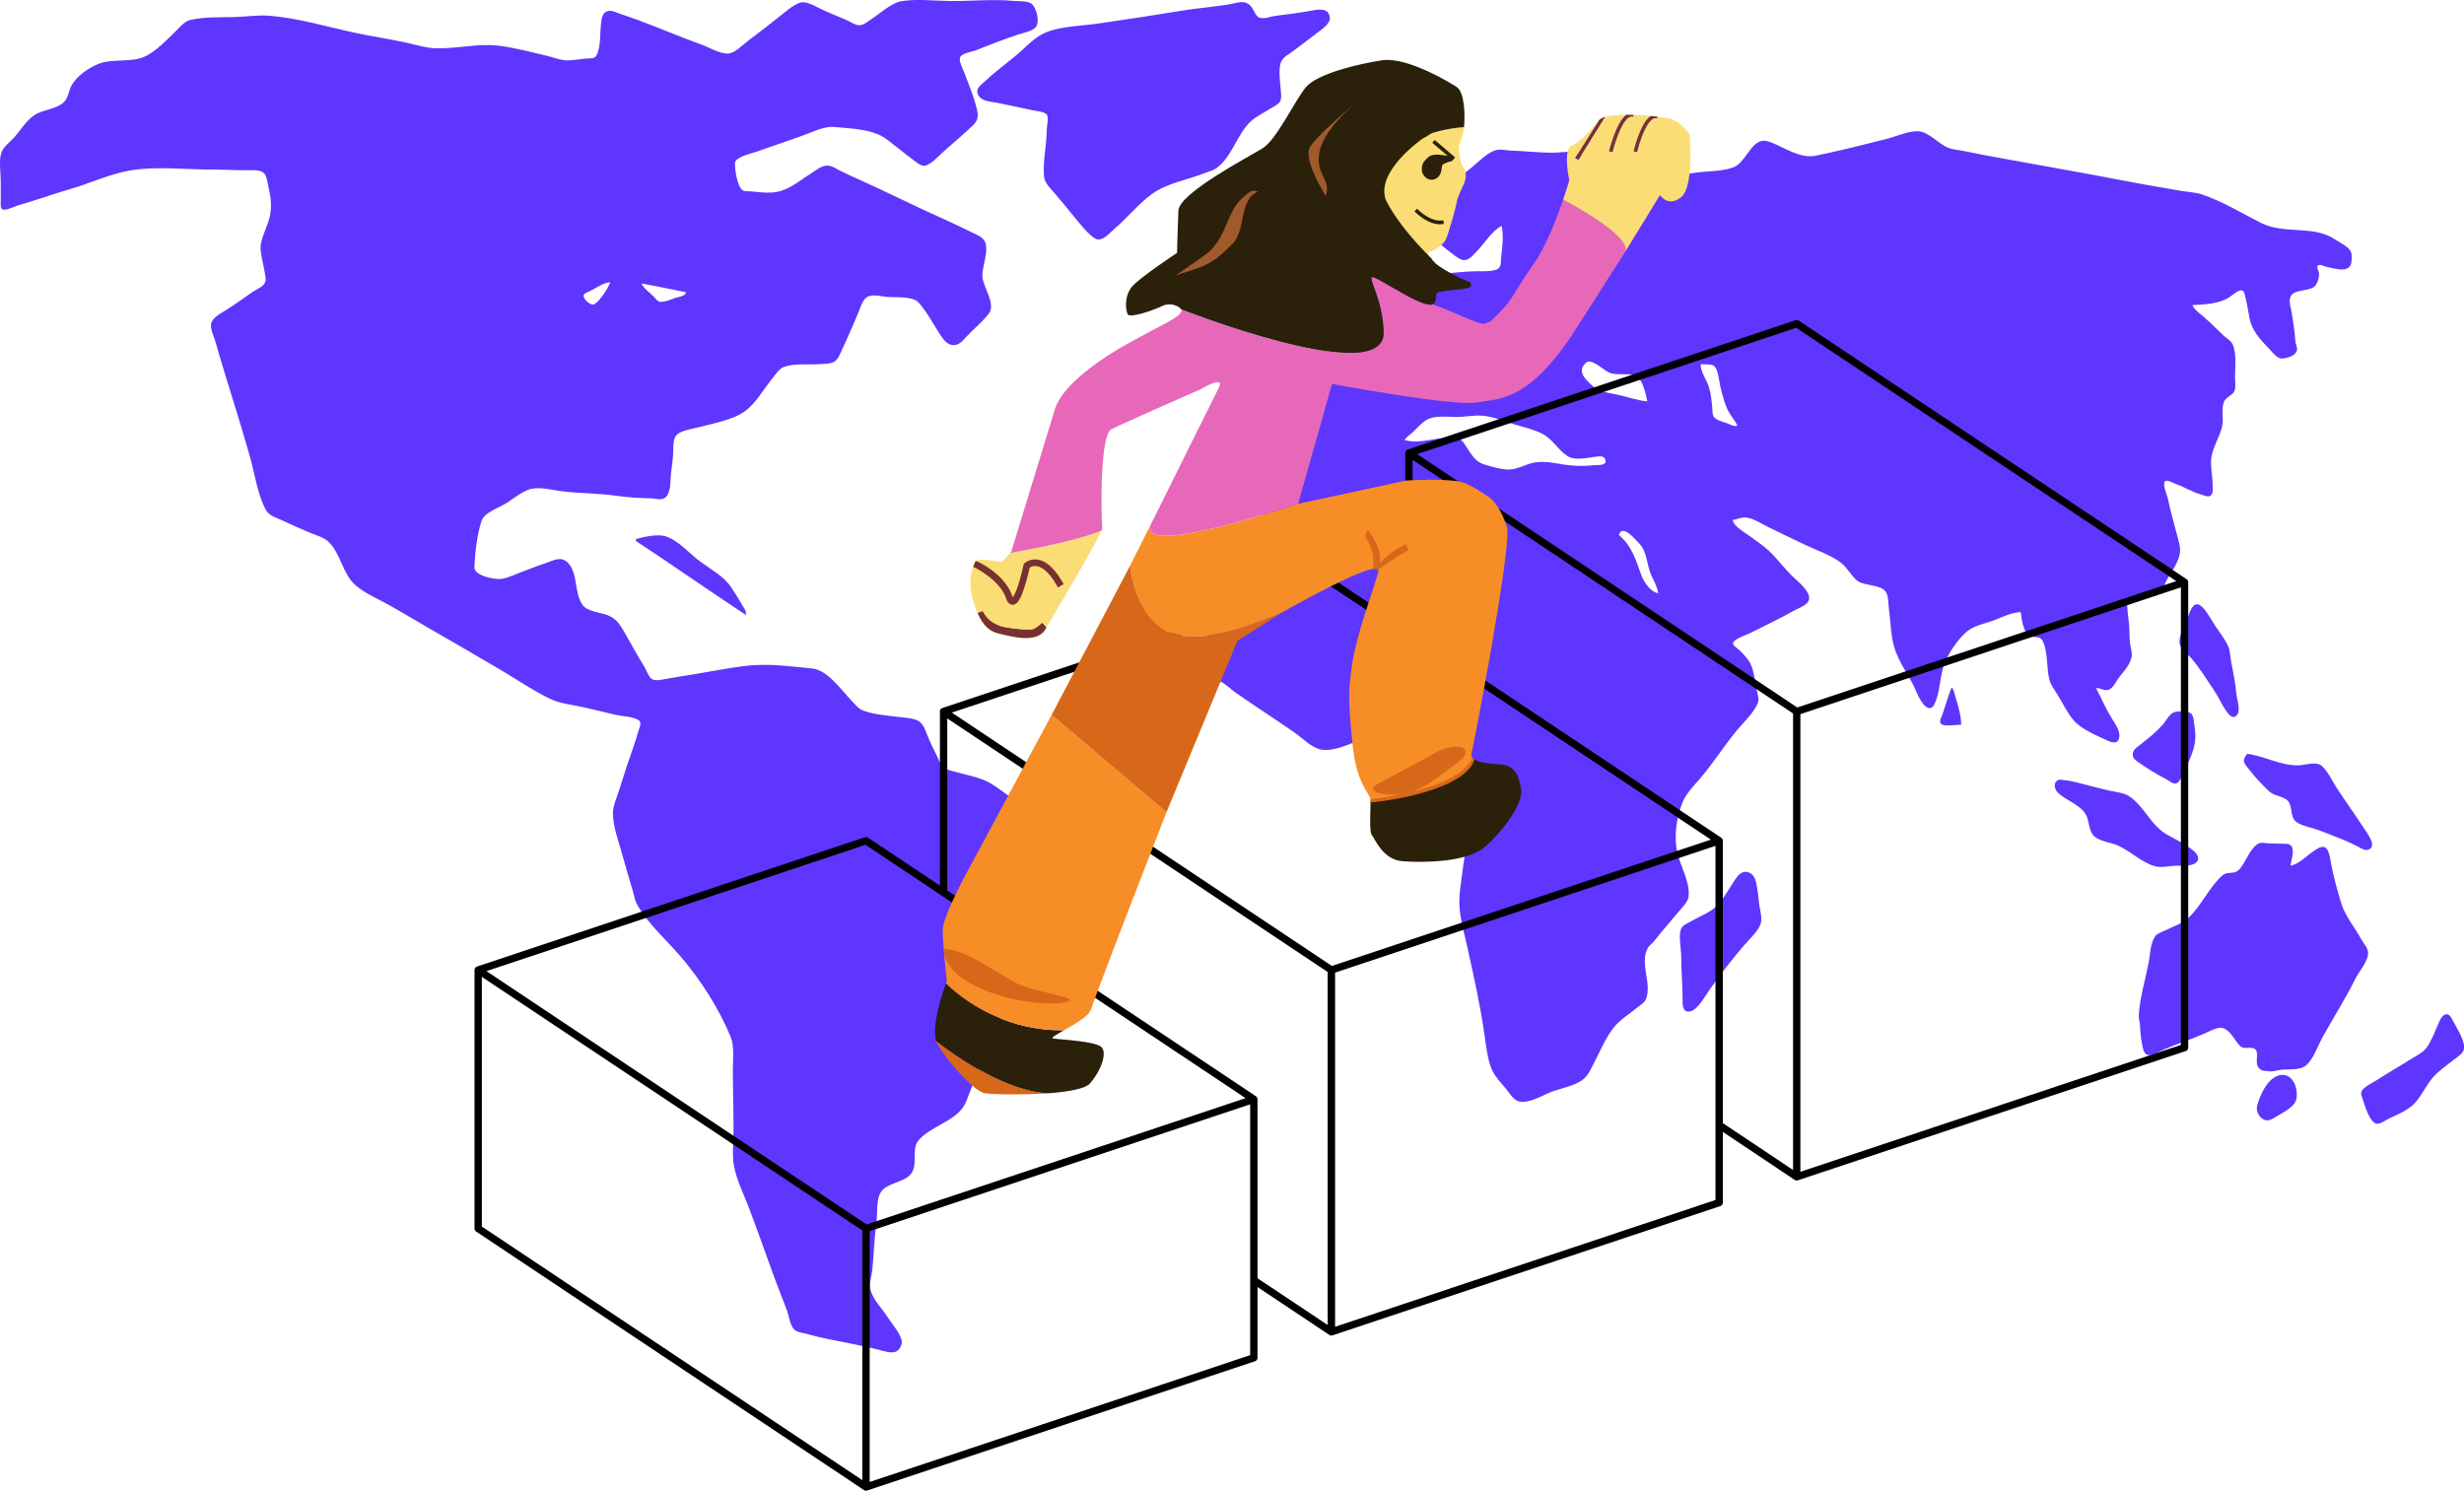 <?xml version="1.0" encoding="UTF-8" standalone="no"?>
<!-- Created with Inkscape (http://www.inkscape.org/) -->

<svg
   width="272.418mm"
   height="164.835mm"
   viewBox="0 0 272.418 164.835"
   version="1.1"
   id="svg5"
   xml:space="preserve"
   inkscape:version="1.2.1 (9c6d41e410, 2022-07-14)"
   sodipodi:docname="home_photo.svg"
   xmlns:inkscape="http://www.inkscape.org/namespaces/inkscape"
   xmlns:sodipodi="http://sodipodi.sourceforge.net/DTD/sodipodi-0.dtd"
   xmlns:xlink="http://www.w3.org/1999/xlink"
   xmlns="http://www.w3.org/2000/svg"
   xmlns:svg="http://www.w3.org/2000/svg"><sodipodi:namedview
     id="namedview7"
     pagecolor="#ffffff"
     bordercolor="#000000"
     borderopacity="0.25"
     inkscape:showpageshadow="2"
     inkscape:pageopacity="0.0"
     inkscape:pagecheckerboard="0"
     inkscape:deskcolor="#d1d1d1"
     inkscape:document-units="mm"
     showgrid="false"
     inkscape:zoom="1.0670983"
     inkscape:cx="468.56038"
     inkscape:cy="263.33093"
     inkscape:window-width="1920"
     inkscape:window-height="1027"
     inkscape:window-x="-8"
     inkscape:window-y="-8"
     inkscape:window-maximized="1"
     inkscape:current-layer="layer1" /><defs
     id="defs2"><linearGradient
       inkscape:collect="always"
       id="linearGradient13128"><stop
         style="stop-color:#d76819;stop-opacity:1;"
         offset="0"
         id="stop13124" /><stop
         style="stop-color:#d76819;stop-opacity:1;"
         offset="1"
         id="stop13126" /></linearGradient><linearGradient
       inkscape:collect="always"
       xlink:href="#linearGradient13128"
       id="linearGradient13130"
       x1="-242.333"
       y1="101.806"
       x2="-211.743"
       y2="90.061"
       gradientUnits="userSpaceOnUse" /></defs><g
     inkscape:label="Camada 1"
     inkscape:groupmode="layer"
     id="layer1"
     transform="translate(73.561,-7.021)"><g
       inkscape:label="Layer 1"
       id="layer1-8"
       transform="translate(-119.286,-109.421)"><path
         style="display:inline;fill:#5e36fd;stroke:none;stroke-width:0.075"
         d="m 145.408,116.572 c -1.139,0.185 -2.415,1.387 -3.372,2.008 -0.34,0.221 -0.853,0.647 -1.274,0.653 -0.463,0.007 -1.013,-0.374 -1.424,-0.559 -1.016,-0.458 -2.077,-0.85 -3.073,-1.346 -0.555,-0.276 -1.463,-0.804 -2.098,-0.585 -0.809,0.278 -1.587,0.988 -2.248,1.512 -1.135,0.9 -2.284,1.803 -3.447,2.667 -0.576,0.428 -1.5,1.413 -2.248,1.44 -0.949,0.036 -2.047,-0.669 -2.923,-0.982 -2.37,-0.847 -4.687,-1.846 -7.045,-2.726 -0.695,-0.259 -1.401,-0.479 -2.098,-0.729 -0.322,-0.115 -0.777,-0.344 -1.124,-0.281 -0.72,0.13 -0.779,0.781 -0.856,1.361 -0.139,1.056 0.005,2.645 -0.525,3.587 -0.18,0.321 -0.547,0.302 -0.868,0.311 -0.788,0.025 -1.625,0.233 -2.398,0.214 -0.716,-0.018 -1.479,-0.334 -2.173,-0.497 -1.77,-0.416 -3.589,-0.912 -5.396,-1.128 -2.338,-0.28 -4.7,0.386 -7.045,0.283 -1.082,-0.047 -2.17,-0.415 -3.222,-0.638 -1.816,-0.384 -3.656,-0.667 -5.471,-1.047 -3.108,-0.651 -6.352,-1.649 -9.518,-1.903 -1.336,-0.107 -2.65,0.11 -3.972,0.142 -1.612,0.04 -3.292,-0.04 -4.871,0.33 -0.611,0.143 -1.21,0.895 -1.649,1.32 -0.918,0.891 -2.076,2.097 -3.222,2.665 -1.627,0.806 -3.726,0.189 -5.396,0.928 -1.049,0.464 -2.179,1.253 -2.778,2.251 -0.36,0.6 -0.375,1.435 -0.902,1.932 -0.81,0.765 -2.262,0.792 -3.202,1.39 -1.003,0.639 -1.608,1.798 -2.411,2.64 -0.444,0.466 -1.123,0.958 -1.306,1.607 -0.261,0.924 -0.043,2.188 -0.043,3.148 v 2.173 c 7.4e-5,0.248 -0.058,0.658 0.139,0.851 0.276,0.269 1.466,-0.334 1.809,-0.428 1.919,-0.527 3.784,-1.23 5.696,-1.778 2.194,-0.629 4.423,-1.689 6.67,-2.067 2.919,-0.491 6.049,-0.099 8.993,-0.099 1.3,0 2.595,0.075 3.897,0.075 0.521,0 1.33,-0.073 1.783,0.231 0.46,0.31 0.501,1.219 0.625,1.717 0.297,1.191 0.384,2.333 0.043,3.522 -0.274,0.954 -1.02,2.306 -0.927,3.297 0.079,0.844 0.322,1.709 0.457,2.548 0.075,0.469 0.238,0.942 -0.125,1.336 -0.338,0.366 -0.854,0.544 -1.257,0.83 -0.988,0.703 -1.969,1.402 -2.998,2.044 -0.522,0.326 -1.458,0.809 -1.556,1.485 -0.082,0.564 0.285,1.264 0.438,1.799 0.39,1.353 0.784,2.703 1.201,4.047 0.912,2.938 1.825,5.888 2.667,8.843 0.53,1.862 0.824,4.132 1.745,5.845 0.359,0.666 1.163,0.867 1.8,1.169 1.03,0.489 2.098,0.955 3.148,1.398 0.631,0.267 1.419,0.46 1.934,0.928 1.39,1.263 1.581,3.572 3.025,4.837 0.991,0.868 2.361,1.455 3.51,2.087 1.487,0.818 2.95,1.715 4.422,2.563 2.804,1.615 5.614,3.231 8.393,4.888 1.714,1.021 3.444,2.197 5.246,3.055 0.953,0.453 2.121,0.599 3.148,0.808 1.352,0.277 2.701,0.632 4.047,0.943 0.643,0.148 2.193,0.198 2.651,0.686 0.234,0.248 -0.035,0.796 -0.114,1.069 -0.304,1.059 -0.667,2.11 -1.035,3.148 -0.42,1.186 -0.768,2.403 -1.167,3.597 -0.248,0.745 -0.63,1.603 -0.63,2.398 -7.5e-4,1.441 0.617,3.043 1,4.422 0.376,1.352 0.757,2.706 1.165,4.047 0.168,0.552 0.243,1.139 0.531,1.649 1.189,2.101 3.282,3.937 4.846,5.77 2.202,2.583 4.132,5.622 5.454,8.768 0.452,1.075 0.265,2.532 0.265,3.672 0,2.218 0.075,4.446 0.075,6.67 0,1.278 -0.181,2.713 0.046,3.972 0.28,1.554 1.069,3.1 1.628,4.571 0.935,2.46 1.809,4.947 2.707,7.419 0.492,1.357 1.048,2.696 1.539,4.047 0.218,0.6 0.315,1.591 0.782,2.053 0.382,0.378 0.982,0.364 1.467,0.509 1.481,0.441 3.059,0.687 4.571,1.01 1.099,0.235 2.209,0.441 3.297,0.722 0.547,0.141 1.307,0.416 1.871,0.229 0.416,-0.139 0.781,-0.8 0.686,-1.225 -0.208,-0.926 -1.075,-1.832 -1.575,-2.624 -0.625,-0.991 -1.617,-1.906 -1.898,-3.072 -0.157,-0.651 0.166,-1.509 0.23,-2.173 0.164,-1.694 0.197,-3.411 0.44,-5.096 0.141,-0.976 -0.059,-2.693 0.527,-3.515 0.671,-0.941 2.343,-1.003 3.16,-1.814 1.039,-1.032 0.115,-2.796 0.936,-3.811 1.261,-1.557 3.874,-2.068 4.996,-3.764 0.36,-0.546 0.551,-1.258 0.799,-1.86 0.671,-1.626 1.252,-3.29 1.844,-4.946 0.287,-0.805 0.571,-1.775 1.074,-2.473 1.187,-1.65 3.895,-1.88 5.169,-3.45 0.479,-0.591 0.431,-1.67 0.486,-2.395 0.124,-1.658 0.036,-3.835 0.656,-5.396 0.51,-1.286 2.176,-2.504 2.158,-3.972 -0.014,-1.155 -1.219,-2.411 -1.772,-3.372 -0.795,-1.383 -1.494,-2.96 -2.508,-4.197 -0.818,-0.997 -1.917,-1.646 -2.963,-2.366 -0.768,-0.528 -1.479,-1.13 -2.323,-1.539 -1.061,-0.514 -2.319,-0.727 -3.447,-1.053 -0.421,-0.121 -0.982,-0.207 -1.335,-0.48 -0.342,-0.266 -0.513,-0.779 -0.699,-1.157 -0.399,-0.81 -0.813,-1.633 -1.144,-2.473 -0.221,-0.562 -0.439,-1.264 -1.018,-1.56 -0.552,-0.283 -1.413,-0.328 -2.023,-0.401 -1.248,-0.148 -2.878,-0.271 -4.047,-0.722 -0.528,-0.204 -0.893,-0.699 -1.274,-1.093 -1.126,-1.165 -2.642,-3.387 -4.347,-3.555 -2.03,-0.2 -4.096,-0.474 -6.145,-0.384 -1.664,0.073 -3.379,0.422 -5.021,0.695 -1.524,0.254 -3.043,0.531 -4.571,0.758 -0.501,0.074 -1.392,0.346 -1.872,0.158 -0.468,-0.183 -0.685,-0.988 -0.932,-1.389 -0.791,-1.278 -1.503,-2.594 -2.249,-3.897 -0.484,-0.845 -0.903,-1.48 -1.841,-1.839 -0.766,-0.293 -2.212,-0.405 -2.731,-1.091 -0.988,-1.309 -0.488,-3.626 -1.705,-4.754 -0.739,-0.685 -1.497,-0.218 -2.309,0.055 -1.086,0.366 -2.152,0.79 -3.222,1.201 -0.676,0.259 -1.36,0.605 -2.098,0.593 -0.698,-0.011 -2.675,-0.406 -2.647,-1.285 0.051,-1.589 0.291,-3.581 0.769,-5.096 0.321,-1.015 2.036,-1.522 2.852,-2.062 0.734,-0.486 1.767,-1.312 2.623,-1.516 1.047,-0.249 2.474,0.142 3.522,0.267 1.963,0.235 3.958,0.205 5.92,0.486 1.266,0.181 2.541,0.262 3.822,0.277 0.488,0.007 0.953,0.233 1.422,0.025 0.639,-0.285 0.734,-1.351 0.752,-1.972 0.034,-1.127 0.294,-2.251 0.299,-3.372 0.002,-0.486 0.011,-1.349 0.386,-1.703 0.504,-0.476 1.652,-0.635 2.312,-0.806 1.568,-0.408 3.745,-0.8 5.096,-1.704 1.274,-0.852 2.104,-2.406 3.058,-3.581 0.35,-0.43 0.834,-1.206 1.364,-1.404 1.113,-0.415 2.714,-0.24 3.897,-0.313 0.497,-0.032 1.293,-0.007 1.721,-0.287 0.441,-0.29 0.662,-0.985 0.883,-1.443 0.615,-1.273 1.158,-2.598 1.718,-3.897 0.245,-0.568 0.448,-1.448 1.003,-1.798 0.544,-0.343 1.563,-0.072 2.17,-0.014 0.937,0.091 2.836,-0.114 3.507,0.616 0.896,0.976 1.589,2.336 2.326,3.444 0.342,0.514 0.756,1.198 1.437,1.266 0.694,0.07 1.079,-0.434 1.506,-0.891 0.801,-0.86 1.768,-1.638 2.487,-2.561 0.872,-1.117 -0.664,-2.956 -0.695,-4.184 -0.026,-1.07 0.848,-3.038 0.182,-3.969 -0.307,-0.429 -0.924,-0.643 -1.382,-0.867 -0.947,-0.464 -1.885,-0.932 -2.848,-1.357 -3.18,-1.401 -6.271,-2.987 -9.443,-4.407 -0.75,-0.336 -1.516,-0.671 -2.248,-1.045 -0.414,-0.211 -0.871,-0.539 -1.349,-0.561 -0.722,-0.032 -1.374,0.578 -1.948,0.934 -1.464,0.909 -2.549,1.971 -4.347,2.05 -0.759,0.032 -1.496,-0.063 -2.248,-0.134 -0.292,-0.029 -0.637,0.047 -0.891,-0.133 -0.567,-0.401 -0.875,-2.359 -0.825,-3.027 0.049,-0.662 1.926,-1.057 2.466,-1.253 1.793,-0.652 3.608,-1.232 5.396,-1.899 0.957,-0.357 2.097,-0.915 3.148,-0.808 1.547,0.158 3.435,0.207 4.871,0.844 0.709,0.314 1.342,0.867 1.948,1.343 0.719,0.565 1.44,1.132 2.173,1.679 0.329,0.245 0.696,0.532 1.124,0.382 0.635,-0.222 1.24,-0.885 1.724,-1.336 0.914,-0.852 1.893,-1.629 2.806,-2.491 0.712,-0.672 1.371,-1.058 1.137,-2.158 -0.312,-1.469 -0.974,-3.014 -1.504,-4.422 -0.136,-0.361 -0.622,-1.255 -0.363,-1.619 0.29,-0.409 1.222,-0.517 1.671,-0.69 1.559,-0.602 3.133,-1.242 4.721,-1.757 0.54,-0.175 1.686,-0.381 1.999,-0.901 0.375,-0.62 -0.012,-2.25 -0.653,-2.579 -0.483,-0.247 -1.331,-0.185 -1.871,-0.236 -2.335,-0.222 -4.773,0.043 -7.119,0.011 -1.688,-0.025 -3.576,-0.251 -5.246,0.018 m 37.171,0.153 c -1.957,0.446 -4.011,0.545 -5.995,0.869 -3.141,0.513 -6.29,0.996 -9.443,1.452 -1.832,0.265 -4.042,0.277 -5.77,0.975 -0.941,0.38 -1.778,1.14 -2.506,1.83 -1.296,1.228 -2.798,2.216 -4.089,3.444 -0.424,0.404 -1.261,0.871 -0.941,1.577 0.36,0.795 1.341,0.789 2.065,0.927 1.304,0.25 2.6,0.543 3.897,0.822 0.454,0.098 1.278,0.132 1.625,0.463 0.292,0.279 0.024,1.281 0.024,1.685 0,1.728 -0.463,3.529 -0.292,5.246 0.067,0.661 0.691,1.249 1.103,1.724 0.785,0.905 1.541,1.846 2.302,2.773 0.551,0.67 1.112,1.395 1.771,1.963 0.227,0.196 0.565,0.48 0.887,0.452 0.688,-0.061 1.335,-0.86 1.821,-1.279 1.402,-1.207 2.594,-2.721 4.099,-3.797 1.637,-1.17 3.919,-1.525 5.771,-2.27 0.458,-0.185 0.944,-0.279 1.349,-0.581 1.668,-1.241 2.224,-3.67 3.701,-5.095 0.649,-0.627 1.618,-1.046 2.37,-1.546 0.285,-0.19 0.72,-0.368 0.9,-0.67 0.218,-0.368 0.121,-0.938 0.087,-1.341 -0.069,-0.812 -0.298,-2.428 0.082,-3.145 0.281,-0.531 0.863,-0.781 1.317,-1.13 0.905,-0.696 1.829,-1.36 2.723,-2.068 0.455,-0.36 1.364,-0.929 1.305,-1.601 -0.098,-1.115 -1.187,-0.941 -1.992,-0.79 -1.321,0.247 -2.639,0.418 -3.972,0.575 -0.551,0.065 -1.156,0.342 -1.724,0.235 -0.457,-0.087 -0.65,-0.718 -0.871,-1.068 -0.376,-0.597 -0.916,-0.786 -1.602,-0.63 m 29.152,24.686 c 0.259,1.088 0.076,2.423 -0.053,3.522 -0.047,0.39 0.056,0.87 -0.267,1.167 -0.456,0.418 -1.853,0.325 -2.452,0.332 -1.335,0.018 -2.708,0.202 -4.047,0.293 -0.52,0.036 -1.058,-0.053 -1.574,0.032 -0.918,0.149 -1.406,0.695 -2.098,1.263 -0.206,0.169 -0.597,0.659 -0.891,0.615 -0.305,-0.047 -0.334,-0.548 -0.384,-0.777 -0.137,-0.618 -0.309,-1.609 -0.764,-2.07 -1.392,-1.41 -3.105,-2.583 -4.631,-3.845 -0.477,-0.394 -1.263,-1.271 -1.948,-1.168 -0.662,0.099 -1.108,1.051 -1.456,1.537 -1.078,1.504 -2.424,2.998 -3.271,4.646 -0.366,0.71 0.115,1.307 0.606,1.799 0.432,0.431 0.986,0.969 1.574,1.175 0.598,0.209 1.456,0.125 2.098,0.217 0.481,0.069 1.219,-0.129 1.631,0.172 0.546,0.397 0.25,1.417 0.566,1.933 0.304,0.497 1.095,0.068 1.407,0.477 0.162,0.212 -0.091,0.621 -0.178,0.822 -0.369,0.857 -0.356,1.692 -0.611,2.544 -0.189,0.629 -1.316,0.119 -1.766,0.169 -0.955,0.104 -2.499,0.915 -2.947,1.784 -0.363,0.708 -0.401,1.695 -0.521,2.473 -0.17,1.099 -0.552,2.251 -0.489,3.372 0.037,0.659 0.897,1.651 0.656,2.248 -0.392,0.97 -1.723,1.482 -2.325,2.323 -1.129,1.575 -1.365,3.655 -2.491,5.246 -1.137,1.608 -3.167,2.715 -4.036,4.497 -0.29,0.594 -0.174,1.518 -0.22,2.173 -0.126,1.793 0.151,2.709 -0.177,4.475 l -0.495,-0.148 c -0.395,0.054 -0.557,0.59 -0.766,1.011 -0.163,0.327 -0.109,0.755 -0.142,1.107 -0.109,1.134 -0.036,2.244 -0.063,3.372 -0.012,0.468 -0.22,1.138 0.131,1.542 0.344,0.396 0.694,-0.126 1.069,-0.029 0.622,0.158 1.411,0.965 1.948,1.338 2.131,1.479 4.31,2.892 6.445,4.362 0.853,0.587 1.951,1.739 2.998,1.916 1.409,0.238 2.966,-0.594 4.272,-1.027 0.495,-0.164 1.278,-0.579 1.799,-0.4 0.525,0.181 1.026,0.655 1.499,0.949 0.925,0.574 2.108,1.169 2.828,1.997 1.226,1.41 1.995,3.46 2.89,5.093 0.765,1.398 1.765,2.801 2.368,4.272 0.324,0.79 0.101,1.369 0.011,2.173 -0.171,1.514 -0.512,3.034 -0.366,4.571 0.137,1.434 0.547,2.87 0.86,4.272 0.69,3.098 1.398,6.304 1.857,9.443 0.185,1.266 0.348,2.959 0.882,4.122 0.349,0.758 0.921,1.317 1.446,1.946 0.385,0.461 0.86,1.31 1.462,1.481 1.037,0.293 2.514,-0.575 3.447,-0.97 1.143,-0.484 2.788,-0.688 3.747,-1.499 0.53,-0.449 0.848,-1.176 1.159,-1.782 0.655,-1.275 1.279,-2.769 2.167,-3.897 0.687,-0.872 1.747,-1.509 2.594,-2.215 0.34,-0.284 0.798,-0.501 0.973,-0.932 0.696,-1.712 -0.716,-3.912 0.185,-5.618 0.172,-0.326 0.52,-0.538 0.746,-0.827 0.842,-1.084 1.745,-2.098 2.62,-3.151 0.382,-0.459 1.073,-1.11 1.157,-1.721 0.208,-1.504 -0.832,-3.287 -1.197,-4.721 -0.462,-1.818 -0.165,-4.016 0.553,-5.771 0.429,-1.048 1.551,-2.122 2.268,-3.001 1.308,-1.599 2.421,-3.348 3.743,-4.936 0.736,-0.885 1.865,-1.931 2.297,-3.004 0.19,-0.471 -0.021,-0.964 -0.121,-1.424 -0.238,-1.063 -0.288,-2.481 -0.974,-3.372 -0.352,-0.459 -0.781,-0.933 -1.233,-1.293 -0.155,-0.124 -0.47,-0.319 -0.41,-0.561 0.109,-0.441 1.522,-0.891 1.908,-1.087 1.624,-0.824 3.285,-1.602 4.871,-2.499 0.504,-0.285 1.42,-0.541 1.599,-1.156 0.259,-0.89 -1.192,-2.024 -1.749,-2.555 -0.938,-0.891 -1.685,-1.943 -2.622,-2.838 -0.66,-0.629 -1.444,-1.129 -2.173,-1.672 -0.558,-0.416 -1.761,-1.056 -1.874,-1.778 0.456,-0.061 0.968,-0.321 1.424,-0.281 0.821,0.073 1.677,0.651 2.398,1.012 1.388,0.694 2.799,1.347 4.197,2.023 1.266,0.612 2.765,1.087 3.897,1.931 0.754,0.564 1.131,1.437 1.832,2.011 0.787,0.645 2.836,0.385 3.264,1.399 0.214,0.507 0.178,1.113 0.247,1.647 0.165,1.267 0.208,2.565 0.466,3.822 0.316,1.533 1.387,3.137 2.146,4.497 0.396,0.709 0.925,2.478 1.787,2.723 0.528,0.15 0.742,-0.644 0.866,-1 0.435,-1.245 0.412,-2.663 0.881,-3.897 0.46,-1.21 1.721,-3.098 2.824,-3.797 0.801,-0.508 1.821,-0.671 2.698,-1.014 0.881,-0.345 1.975,-0.881 2.923,-0.884 0.054,0.656 0.292,2.135 0.847,2.558 0.516,0.394 1.234,-0.089 1.594,0.665 0.573,1.203 0.384,2.899 0.71,4.196 0.173,0.689 0.614,1.205 0.97,1.799 0.543,0.905 1.057,1.973 1.747,2.773 0.824,0.953 2.584,1.688 3.725,2.209 0.513,0.235 1.157,0.402 1.29,-0.336 0.138,-0.767 -0.483,-1.56 -0.858,-2.173 -0.641,-1.048 -1.128,-2.214 -1.706,-3.297 0.498,-0.047 0.896,0.372 1.424,0.169 0.483,-0.186 0.777,-0.899 1.081,-1.293 0.485,-0.63 1.191,-1.389 1.396,-2.173 0.149,-0.57 -0.072,-1.09 -0.14,-1.649 -0.074,-0.613 -0.052,-1.255 -0.095,-1.874 -0.053,-0.758 -0.187,-1.484 -0.221,-2.248 -0.011,-0.246 -0.135,-0.579 0.049,-0.786 0.204,-0.23 0.58,-0.174 0.854,-0.21 0.693,-0.091 1.684,0.052 2.323,-0.195 0.552,-0.214 0.795,-0.939 1.021,-1.432 0.474,-1.036 1.362,-2.004 1.568,-3.148 0.134,-0.746 -0.169,-1.534 -0.348,-2.248 -0.319,-1.267 -0.703,-2.542 -0.96,-3.822 -0.086,-0.431 -0.597,-1.51 -0.366,-1.918 0.175,-0.306 0.955,0.161 1.183,0.238 0.993,0.332 1.905,0.953 2.923,1.208 0.305,0.077 0.742,0.344 1.006,0.073 0.282,-0.289 0.193,-0.808 0.193,-1.175 0,-0.988 -0.3,-2.197 -0.121,-3.148 0.22,-1.172 0.934,-2.211 1.184,-3.372 0.183,-0.849 -0.137,-1.803 0.178,-2.623 0.227,-0.591 0.976,-0.709 1.187,-1.274 0.151,-0.404 0.045,-0.997 0.045,-1.424 0,-1.096 0.175,-2.561 -0.217,-3.597 -0.188,-0.498 -0.708,-0.734 -1.072,-1.081 -0.718,-0.686 -1.41,-1.389 -2.158,-2.044 -0.45,-0.395 -1.015,-0.74 -1.274,-1.296 1.419,-0.097 2.923,-0.118 4.129,-0.896 0.287,-0.185 1.096,-0.947 1.454,-0.694 0.205,0.146 0.234,0.54 0.294,0.765 0.207,0.756 0.301,1.557 0.456,2.323 0.268,1.321 1.201,2.351 2.135,3.297 0.375,0.378 0.902,1.165 1.499,1.107 0.523,-0.05 1.362,-0.269 1.572,-0.808 0.145,-0.373 -0.124,-0.749 -0.145,-1.123 -0.058,-1.022 -0.244,-2.058 -0.393,-3.073 -0.083,-0.567 -0.337,-1.132 -0.185,-1.723 0.279,-1.084 2.337,-0.554 2.867,-1.449 0.227,-0.381 0.395,-0.959 0.302,-1.399 -0.039,-0.186 -0.3,-0.568 -0.083,-0.719 0.244,-0.169 0.686,0.102 0.937,0.155 1.105,0.236 2.773,0.796 2.773,-0.785 0,-0.241 0.032,-0.514 -0.032,-0.749 -0.187,-0.68 -1.228,-1.107 -1.766,-1.478 -2.402,-1.652 -5.65,-0.531 -8.244,-1.855 -2.106,-1.075 -4.221,-2.362 -6.458,-3.125 -0.79,-0.269 -1.714,-0.291 -2.535,-0.44 -1.722,-0.312 -3.455,-0.583 -5.171,-0.915 -4.809,-0.928 -9.633,-1.774 -14.464,-2.651 -1.349,-0.245 -2.708,-0.503 -4.047,-0.781 -0.656,-0.136 -1.323,-0.152 -1.948,-0.416 -0.99,-0.417 -2.088,-1.693 -3.148,-1.791 -1.083,-0.101 -2.479,0.55 -3.522,0.818 -2.618,0.672 -5.295,1.341 -7.944,1.883 -1.329,0.272 -2.705,-0.463 -3.897,-1.022 -0.51,-0.239 -1.446,-0.749 -2.023,-0.622 -1.326,0.292 -1.855,2.431 -3.148,2.922 -1.213,0.46 -2.767,0.409 -4.046,0.576 -2.484,0.325 -5.026,0.883 -7.526,1.031 -0.845,0.05 -1.6,-0.594 -2.23,-1.074 -0.92,-0.701 -1.96,-1.44 -2.985,-1.978 -0.874,-0.458 -1.982,-0.198 -2.923,-0.175 -1.612,0.04 -3.255,-0.185 -4.871,-0.225 -0.656,-0.018 -1.225,-0.242 -1.874,0.011 -0.922,0.36 -1.805,1.322 -2.579,1.932 -2.081,1.636 -4.176,3.29 -5.057,5.927 -0.19,0.569 0.036,0.952 0.442,1.346 0.82,0.791 1.778,1.614 2.698,2.283 0.357,0.259 0.796,0.646 1.274,0.6 0.521,-0.051 0.932,-0.59 1.274,-0.932 0.863,-0.863 1.686,-2.284 2.773,-2.848 m -28.177,-5.955 c -0.68,0.17 -0.896,1.619 -0.418,2.086 0.409,0.399 1.133,0.178 1.616,0.056 0.705,-0.18 1.404,-0.468 2.098,-0.689 0.204,-0.065 0.599,-0.116 0.704,-0.326 0.119,-0.237 0.072,-0.705 -0.191,-0.822 -0.746,-0.33 -1.884,-0.222 -2.687,-0.277 -0.375,-0.025 -0.748,-0.122 -1.123,-0.028 m -70.371,12.176 c -0.19,0.64 -1.143,2.075 -1.724,2.427 -0.4,0.241 -1.225,-0.498 -1.225,-0.912 0,-0.257 0.441,-0.394 0.627,-0.482 0.71,-0.335 1.539,-0.962 2.323,-1.033 m 8.393,1.124 c -0.151,0.467 -0.787,0.486 -1.199,0.63 -0.422,0.148 -1.287,0.507 -1.724,0.416 -0.263,-0.056 -0.429,-0.315 -0.6,-0.5 -0.447,-0.487 -1.144,-0.922 -1.424,-1.521 l 1.649,0.309 3.297,0.665 m 106.267,12.066 c -1.186,-0.103 -2.355,-0.561 -3.522,-0.791 -0.831,-0.164 -1.822,-0.279 -2.473,-0.866 -0.784,-0.707 -1.912,-1.688 -0.734,-2.657 0.553,-0.455 1.922,0.852 2.457,1.104 0.924,0.435 2.259,-0.032 3.133,0.46 0.601,0.337 1.038,2.101 1.138,2.749 m 9.967,2.698 c -0.411,0.102 -0.746,-0.118 -1.124,-0.265 -0.415,-0.161 -1.152,-0.319 -1.444,-0.666 -0.249,-0.294 -0.183,-0.738 -0.217,-1.093 -0.072,-0.761 -0.155,-1.595 -0.387,-2.323 -0.223,-0.698 -0.995,-1.762 -0.874,-2.473 0.367,0.068 1.173,-0.032 1.451,0.198 0.491,0.404 0.551,1.688 0.698,2.275 0.217,0.868 0.435,1.818 0.835,2.623 0.302,0.608 0.774,1.111 1.063,1.724 m -36.796,1.574 c 0.207,-0.378 0.582,-0.554 0.887,-0.846 0.506,-0.484 1.025,-1.123 1.661,-1.443 0.885,-0.446 2.26,-0.259 3.222,-0.259 0.92,0 1.861,-0.206 2.773,-0.143 1.209,0.083 2.377,0.584 3.522,0.941 1.06,0.331 2.238,0.576 3.222,1.099 1.098,0.585 1.681,1.76 2.698,2.418 0.84,0.542 2.128,0.206 3.07,0.09 0.384,-0.047 0.988,-0.177 1.142,0.318 0.228,0.735 -0.997,0.567 -1.364,0.612 -1.456,0.177 -2.873,0.021 -4.347,-0.253 -0.706,-0.131 -1.7,-0.174 -2.398,0.011 -0.779,0.204 -1.591,0.65 -2.398,0.713 -0.843,0.066 -2.035,-0.308 -2.848,-0.541 -0.991,-0.285 -1.378,-1.006 -1.924,-1.815 -0.269,-0.399 -0.554,-1.012 -1.074,-1.107 -1.873,-0.342 -3.987,0.757 -5.845,0.208 m 28.028,16.937 c -0.849,-0.131 -1.607,-1.287 -1.869,-2.023 -0.596,-1.672 -1.047,-3.229 -2.478,-4.422 0.383,-1.29 1.89,0.579 2.263,0.959 0.819,0.837 0.814,2.106 1.191,3.163 0.267,0.749 0.812,1.531 0.893,2.323 m -113.012,-5.995 v 0.225 l 2.698,1.793 5.995,4.067 3.447,2.309 c 0.09,-0.392 -0.13,-0.644 -0.322,-0.974 -0.411,-0.706 -0.849,-1.418 -1.302,-2.098 -0.787,-1.183 -2.261,-1.987 -3.397,-2.814 -1.171,-0.853 -2.527,-2.48 -3.972,-2.84 -0.878,-0.218 -2.283,0.109 -3.148,0.333 m 172.368,7.272 c -0.511,0.262 -0.715,1.3 -0.933,1.796 -0.277,0.629 -0.894,1.778 -0.772,2.473 0.12,0.677 0.89,1.16 1.303,1.649 0.966,1.143 1.715,2.355 2.54,3.596 0.515,0.775 0.873,1.644 1.438,2.398 0.196,0.262 0.53,0.649 0.893,0.436 0.725,-0.426 0.148,-1.908 0.098,-2.535 -0.095,-1.177 -0.352,-2.364 -0.57,-3.522 -0.112,-0.592 -0.094,-1.157 -0.341,-1.724 -0.351,-0.803 -0.994,-1.587 -1.473,-2.323 -0.422,-0.648 -0.792,-1.366 -1.321,-1.936 -0.214,-0.229 -0.537,-0.476 -0.862,-0.31 m -26.907,9.141 c -0.399,0.974 -0.68,2 -1.018,2.998 -0.089,0.263 -0.44,0.806 -0.135,1.047 0.393,0.313 1.706,0.077 2.203,0.077 0,-1.026 -0.327,-2.095 -0.625,-3.073 -0.111,-0.363 -0.146,-0.78 -0.424,-1.049 m 24.581,2.753 c -0.543,0.209 -0.851,0.931 -1.22,1.347 -0.741,0.836 -1.575,1.499 -2.452,2.189 -0.39,0.307 -0.946,0.625 -0.885,1.205 0.044,0.425 0.491,0.689 0.81,0.908 0.896,0.616 1.879,1.226 2.848,1.718 0.303,0.154 0.828,0.634 1.183,0.477 0.463,-0.204 0.734,-1.18 0.95,-1.605 0.822,-1.609 1.368,-2.904 1.029,-4.721 -0.076,-0.402 -0.05,-0.988 -0.31,-1.325 -0.29,-0.376 -1.55,-0.348 -1.954,-0.193 m 8.094,4.591 c -0.185,0.252 -0.399,0.486 -0.354,0.824 0.046,0.347 0.368,0.631 0.569,0.899 0.638,0.851 1.417,1.659 2.184,2.397 0.582,0.56 1.439,0.507 2.019,0.998 0.637,0.54 0.287,1.745 0.939,2.343 0.458,0.42 1.331,0.592 1.913,0.773 1.081,0.336 2.098,0.771 3.148,1.185 0.668,0.264 1.311,0.572 1.948,0.903 0.292,0.151 0.627,0.375 0.973,0.286 1.161,-0.299 -0.12,-1.901 -0.419,-2.364 -0.966,-1.494 -2.013,-2.935 -2.986,-4.422 -0.497,-0.759 -0.979,-1.827 -1.637,-2.448 -0.648,-0.61 -1.903,-0.104 -2.675,-0.1 -2.048,0.011 -3.657,-1.024 -5.621,-1.274 m -20.961,2.925 c -0.492,0.287 -0.339,0.988 -0.007,1.324 0.89,0.9 2.429,1.31 3.106,2.421 0.427,0.701 0.309,1.76 0.881,2.373 0.6,0.643 1.957,0.749 2.741,1.113 1.339,0.621 2.64,1.888 4.047,2.273 0.722,0.198 1.584,-0.043 2.323,-0.062 0.589,-0.014 1.672,0.078 2.158,-0.292 0.534,-0.406 0.252,-0.955 -0.166,-1.311 -0.856,-0.728 -1.987,-1.274 -2.965,-1.823 -1.816,-1.02 -2.523,-3.132 -4.197,-4.251 -0.554,-0.37 -1.455,-0.473 -2.098,-0.603 -0.908,-0.183 -1.796,-0.459 -2.698,-0.667 -0.755,-0.175 -1.551,-0.446 -2.323,-0.5 -0.248,-0.018 -0.572,-0.13 -0.802,0.004 m 25.757,9.44 c 0.051,-0.582 0.441,-1.542 0.137,-2.091 -0.122,-0.22 -0.343,-0.316 -0.586,-0.323 -0.728,-0.018 -1.446,-0.021 -2.173,-0.062 -0.288,-0.014 -0.604,-0.124 -0.878,0.011 -1.003,0.492 -1.44,2.133 -2.202,2.913 -0.563,0.576 -1.276,0.137 -1.835,0.632 -1.48,1.314 -2.284,3.3 -3.725,4.659 -0.703,0.663 -1.818,1.03 -2.676,1.46 -0.323,0.161 -0.829,0.305 -1.04,0.613 -0.525,0.767 -0.542,2.017 -0.711,2.906 -0.362,1.888 -0.99,3.931 -1.093,5.845 -0.021,0.417 0.129,0.789 0.146,1.199 0.032,0.788 0.121,1.554 0.292,2.323 0.078,0.349 0.193,0.785 0.609,0.859 0.499,0.088 1.41,-0.479 1.874,-0.674 1.405,-0.594 2.874,-1.055 4.272,-1.676 0.474,-0.21 1.509,-0.776 2.023,-0.655 0.964,0.225 1.394,1.476 2.04,2.047 0.45,0.397 1.264,-0.096 1.661,0.362 0.416,0.48 -0.168,1.446 0.375,2.05 0.312,0.346 0.748,0.295 1.17,0.34 0.448,0.048 0.837,-0.114 1.274,-0.167 0.845,-0.101 2.062,0.1 2.765,-0.495 0.809,-0.683 1.311,-2.196 1.822,-3.116 1.192,-2.148 2.528,-4.243 3.617,-6.445 0.394,-0.795 1.475,-2 1.412,-2.923 -0.036,-0.516 -0.501,-0.987 -0.736,-1.424 -0.675,-1.255 -1.764,-2.541 -2.194,-3.897 -0.468,-1.481 -0.908,-3.126 -1.192,-4.646 -0.082,-0.441 -0.204,-1.521 -0.702,-1.673 -0.425,-0.13 -0.865,0.217 -1.195,0.436 -0.773,0.513 -1.619,1.446 -2.548,1.612 m -60.553,0.729 c -0.499,0.178 -0.808,0.724 -1.08,1.144 -0.501,0.773 -0.988,1.61 -1.571,2.323 -0.749,0.914 -2.053,1.351 -3.044,1.941 -0.329,0.196 -0.836,0.37 -1.054,0.698 -0.451,0.679 -0.07,2.401 -0.07,3.207 0,1.577 0.148,3.156 0.15,4.721 7.5e-4,0.546 -0.047,1.524 0.824,1.356 0.82,-0.16 1.618,-1.618 2.061,-2.255 1.182,-1.703 2.516,-3.423 3.862,-4.999 0.556,-0.652 1.814,-1.784 1.931,-2.645 0.089,-0.65 -0.104,-1.243 -0.195,-1.873 -0.133,-0.929 -0.163,-1.953 -0.465,-2.848 -0.181,-0.536 -0.774,-0.975 -1.35,-0.77 m 77.715,15.704 c -0.412,0.097 -0.635,0.61 -0.788,0.953 -0.396,0.891 -0.749,1.893 -1.311,2.698 -0.42,0.603 -1.123,0.903 -1.724,1.285 -1.263,0.8 -2.572,1.533 -3.822,2.351 -0.468,0.306 -1.35,0.685 -1.635,1.177 -0.182,0.315 0.002,0.653 0.102,0.958 0.206,0.632 0.821,2.795 1.683,2.679 0.43,-0.058 0.881,-0.421 1.274,-0.603 0.955,-0.442 2.074,-0.903 2.798,-1.687 0.901,-0.976 1.392,-2.312 2.374,-3.225 0.654,-0.607 1.392,-1.124 2.091,-1.679 0.314,-0.25 0.742,-0.504 0.905,-0.888 0.358,-0.842 -0.734,-2.481 -1.116,-3.216 -0.151,-0.292 -0.406,-0.903 -0.831,-0.803 m -18.062,6.702 c -1.47,0.001 -2.511,2.174 -2.808,3.469 -0.15,0.654 0.37,1.509 1.084,1.559 0.327,0.021 0.706,-0.207 0.973,-0.375 0.723,-0.457 2.057,-1.047 2.273,-1.933 0.249,-1.016 -0.229,-2.72 -1.523,-2.72 z"
         id="path356"
         sodipodi:nodetypes="cccsscccccccccccccscccsscssssssscscscssssscssscccsscccscsccsccccccccccscccssccccscscccccccccccccccccscccccsccccccccscccssccccccccccccccsccsccccccccccccccccccsccccccccsccssccccccscccccccssssscccsccccccscccsccccssssccccccccccscccsccccccsccccccccccccccsscccccccccccccccscscccccscccscccccscccsccccscccssccccccscscccscccccsscccccccccccccccsccsccscsscccscccccccccccccscccscsccccsccccssssccccccscscccscccccccscccccccccccccccccscscccccccccscccccscccccscccccccccccccccccccccsccccccccccsccccccscccccccccccccscccccccccccccccccccssscccccccccscccccccscccccsccccccccccccccscssccccccccccsscsccccsccccscccc" /></g><g
       inkscape:label="Layer 1"
       id="layer1-7"
       transform="translate(-126.593,-111.776)"
       style="display:inline"><path
         id="path2547-9"
         style="display:inline;fill:none;fill-opacity:1;stroke:#000000;stroke-width:0.075;stroke-linecap:round;stroke-linejoin:round;stroke-opacity:1"
         d="m -10.319,148.167 3.969,-1.323 v 4.763 l -3.969,1.323 z m -3.969,-2.646 3.969,2.646 3.969,-1.323 -3.969,-2.646 z m 0,1.852 v -1.852 l 3.969,2.646 v 4.763 L -11.113,152.4 v -2.91 z m -4.763,0.794 3.969,-1.323 3.969,2.646 -3.969,1.323 z m 3.969,6.35 3.969,-1.323 v -3.704 l -3.969,1.323 z M -19.05,150.019 v -1.852 l 3.969,2.646 v 3.704 L -15.875,153.988 v -1.852 l -3.175,-2.117 v -1.852 m -0.794,7.938 3.969,-1.323 v -2.646 l -3.969,1.323 v 2.646 m -3.969,-5.292 v 2.646 l 3.969,2.646 v -2.646 z m 0,0 c 0,0 3.969,2.646 3.969,2.646 l 3.969,-1.323 -3.969,-2.646 z"
         transform="matrix(10.803,0,0,10.803,363.153,-1403.177)" /></g><g
       inkscape:label="Layer 1"
       id="layer1-0"
       transform="translate(-110.615,-114.44)"
       style="display:inline"><path
         id="path4152-4"
         style="display:inline;fill:#d76819;fill-opacity:1;stroke:none;stroke-width:0.626;stroke-linecap:square;stroke-dasharray:none;stroke-opacity:1;paint-order:fill markers stroke"
         d="m -251.535,158.841 c -0.057,-0.002 -0.113,-0.004 -0.171,-0.007 -0.145,-0.008 -0.29,-0.018 -0.436,-0.03 -0.146,-0.012 -0.292,-0.027 -0.438,-0.044 -0.146,-0.017 -0.293,-0.035 -0.44,-0.056 -0.147,-0.021 -0.295,-0.043 -0.442,-0.068 -0.148,-0.025 -0.296,-0.052 -0.444,-0.08 -0.148,-0.029 -0.297,-0.059 -0.445,-0.091 -0.149,-0.032 -0.297,-0.067 -0.446,-0.102 -0.149,-0.036 -0.298,-0.073 -0.446,-0.112 -0.149,-0.039 -0.298,-0.08 -0.446,-0.122 -0.149,-0.042 -0.298,-0.086 -0.446,-0.131 -0.149,-0.045 -0.297,-0.092 -0.446,-0.141 -0.149,-0.048 -0.297,-0.097 -0.445,-0.148 -0.148,-0.051 -0.296,-0.103 -0.444,-0.157 -0.148,-0.053 -0.296,-0.108 -0.443,-0.164 -0.147,-0.056 -0.294,-0.113 -0.44,-0.171 -0.147,-0.058 -0.293,-0.117 -0.439,-0.178 -0.146,-0.06 -0.291,-0.122 -0.436,-0.184 -0.145,-0.062 -0.289,-0.126 -0.433,-0.19 -0.144,-0.064 -0.288,-0.129 -0.43,-0.194 -0.143,-0.066 -0.285,-0.132 -0.426,-0.199 -0.142,-0.067 -0.283,-0.135 -0.423,-0.204 -0.14,-0.069 -0.28,-0.138 -0.419,-0.208 -0.139,-0.07 -0.277,-0.14 -0.414,-0.21 -0.137,-0.071 -0.273,-0.142 -0.409,-0.214 -0.271,-0.143 -0.538,-0.288 -0.802,-0.434 -0.264,-0.146 -0.523,-0.293 -0.779,-0.44 -0.255,-0.147 -0.506,-0.295 -0.752,-0.442 -0.246,-0.147 -0.487,-0.294 -0.723,-0.44 -0.236,-0.146 -0.466,-0.291 -0.691,-0.435 -0.225,-0.144 -0.444,-0.286 -0.657,-0.426 -0.213,-0.14 -0.42,-0.278 -0.621,-0.413 -0.2,-0.135 -0.394,-0.268 -0.58,-0.397 -0.187,-0.129 -0.366,-0.255 -0.538,-0.377 -0.172,-0.122 -0.337,-0.24 -0.493,-0.353 -0.156,-0.113 -0.305,-0.222 -0.445,-0.325 -0.14,-0.103 -0.272,-0.201 -0.394,-0.294 -0.246,-0.185 -0.455,-0.346 -0.626,-0.479 -0.154,-0.119 -0.264,-0.207 -0.352,-0.278 0.071,0.258 0.165,0.493 0.287,0.696 1.622,2.709 6.07,7.879 7.997,8.231 1.115,0.204 6.287,0.346 10.821,0.009 z"
         transform="matrix(0.65,0,0,0.65,316.456,139.101)" /><path
         id="path9427-5"
         style="display:inline;fill:#2b200a;fill-opacity:1;stroke:none;stroke-width:0.626;stroke-linecap:square;stroke-dasharray:none;stroke-opacity:1;paint-order:fill markers stroke"
         d="m -268.946,140.154 c -0.542,1.476 -2.449,7.006 -1.693,9.751 0.088,0.07 0.198,0.158 0.352,0.278 0.171,0.133 0.381,0.294 0.626,0.479 0.123,0.092 0.254,0.19 0.394,0.294 0.14,0.103 0.289,0.212 0.445,0.325 0.156,0.113 0.321,0.231 0.493,0.353 0.172,0.122 0.351,0.248 0.538,0.377 0.187,0.129 0.38,0.262 0.58,0.397 0.2,0.135 0.408,0.273 0.621,0.413 0.213,0.14 0.432,0.282 0.657,0.426 0.225,0.144 0.455,0.289 0.691,0.435 0.236,0.146 0.477,0.293 0.723,0.44 0.246,0.147 0.497,0.295 0.752,0.442 0.255,0.147 0.515,0.294 0.779,0.44 0.264,0.146 0.531,0.29 0.802,0.434 0.136,0.072 0.272,0.143 0.409,0.214 0.137,0.071 0.275,0.141 0.414,0.21 0.139,0.07 0.278,0.139 0.419,0.208 0.14,0.069 0.281,0.136 0.423,0.204 0.142,0.067 0.284,0.134 0.426,0.199 0.143,0.066 0.287,0.13 0.43,0.194 0.144,0.064 0.288,0.127 0.433,0.19 0.145,0.062 0.29,0.124 0.436,0.184 0.146,0.06 0.292,0.12 0.439,0.178 0.147,0.058 0.293,0.115 0.44,0.171 0.147,0.056 0.295,0.111 0.443,0.164 0.148,0.053 0.296,0.106 0.444,0.157 0.148,0.051 0.297,0.1 0.445,0.148 0.149,0.048 0.297,0.095 0.446,0.141 0.149,0.045 0.298,0.089 0.446,0.131 0.149,0.042 0.298,0.083 0.446,0.122 0.149,0.039 0.298,0.076 0.446,0.112 0.149,0.036 0.297,0.07 0.446,0.102 0.149,0.032 0.297,0.062 0.445,0.091 0.148,0.029 0.296,0.055 0.444,0.08 0.148,0.025 0.295,0.047 0.442,0.068 0.147,0.021 0.294,0.039 0.44,0.056 0.146,0.017 0.293,0.032 0.438,0.044 0.146,0.012 0.291,0.023 0.436,0.03 0.057,0.003 0.114,0.004 0.171,0.007 3.303,-0.245 6.267,-0.745 7.072,-1.662 1.911,-2.177 3.035,-5.328 1.898,-6.253 -1.138,-0.925 -6.682,-1.219 -8.093,-1.387 -0.609,-0.072 0.406,-0.636 1.797,-1.419 -0.054,7.1e-4 -0.108,0.003 -0.161,0.003 -0.21,0.002 -0.419,9e-4 -0.627,-0.002 -0.207,-0.003 -0.413,-0.008 -0.618,-0.015 -0.205,-0.007 -0.408,-0.017 -0.61,-0.028 -0.202,-0.012 -0.402,-0.025 -0.6,-0.041 -0.199,-0.016 -0.396,-0.033 -0.592,-0.053 -0.196,-0.02 -0.391,-0.042 -0.584,-0.066 -0.193,-0.024 -0.385,-0.049 -0.575,-0.076 -0.19,-0.027 -0.379,-0.057 -0.566,-0.087 -0.187,-0.031 -0.373,-0.064 -0.557,-0.098 -0.184,-0.034 -0.367,-0.07 -0.548,-0.107 -0.181,-0.037 -0.361,-0.077 -0.539,-0.117 -0.178,-0.041 -0.355,-0.083 -0.53,-0.126 -0.175,-0.043 -0.349,-0.088 -0.521,-0.134 -0.172,-0.046 -0.343,-0.094 -0.512,-0.143 -0.338,-0.098 -0.67,-0.201 -0.996,-0.308 -0.326,-0.107 -0.645,-0.219 -0.959,-0.335 -0.313,-0.116 -0.62,-0.235 -0.921,-0.359 -0.301,-0.123 -0.595,-0.25 -0.883,-0.379 -0.288,-0.129 -0.569,-0.261 -0.844,-0.395 -0.275,-0.134 -0.543,-0.27 -0.805,-0.408 -0.262,-0.138 -0.517,-0.277 -0.765,-0.417 -0.248,-0.14 -0.49,-0.282 -0.725,-0.423 -0.235,-0.142 -0.464,-0.284 -0.685,-0.425 -0.221,-0.142 -0.436,-0.283 -0.644,-0.424 -0.208,-0.141 -0.409,-0.28 -0.603,-0.419 -0.194,-0.138 -0.381,-0.275 -0.561,-0.41 -0.18,-0.135 -0.353,-0.268 -0.518,-0.398 -0.166,-0.13 -0.325,-0.258 -0.476,-0.382 -0.151,-0.124 -0.296,-0.246 -0.433,-0.363 -0.137,-0.117 -0.267,-0.231 -0.389,-0.34 -0.245,-0.218 -0.46,-0.419 -0.645,-0.596 -0.037,-0.036 -0.059,-0.059 -0.094,-0.093 z"
         transform="matrix(0.65,0,0,0.65,316.456,139.101)" /><path
         id="path8242-6"
         style="display:inline;fill:#f68d27;fill-opacity:1;stroke:none;stroke-width:0.626;stroke-linecap:square;stroke-dasharray:none;stroke-opacity:1;paint-order:fill markers stroke"
         d="m -250.974,94.472 -14.715,27.357 c 0,0 -3.774,7.005 -3.804,9.221 -0.03,2.215 0.687,8.732 0.687,8.732 0,0 -0.053,0.136 -0.14,0.372 0.035,0.034 0.057,0.057 0.094,0.093 0.185,0.178 0.401,0.378 0.645,0.596 0.122,0.109 0.252,0.222 0.389,0.34 0.137,0.117 0.281,0.238 0.433,0.363 0.151,0.124 0.31,0.252 0.476,0.382 0.166,0.13 0.338,0.263 0.518,0.398 0.18,0.135 0.367,0.272 0.561,0.41 0.194,0.138 0.395,0.278 0.603,0.419 0.208,0.141 0.422,0.282 0.644,0.424 0.221,0.142 0.45,0.284 0.685,0.425 0.235,0.142 0.477,0.283 0.725,0.423 0.248,0.14 0.504,0.279 0.765,0.417 0.262,0.138 0.53,0.274 0.805,0.408 0.275,0.134 0.556,0.266 0.844,0.395 0.288,0.129 0.582,0.256 0.883,0.379 0.301,0.123 0.608,0.243 0.921,0.359 0.313,0.116 0.633,0.228 0.959,0.335 0.326,0.107 0.658,0.21 0.996,0.308 0.169,0.049 0.34,0.097 0.512,0.143 0.172,0.046 0.346,0.091 0.521,0.134 0.175,0.043 0.351,0.086 0.53,0.126 0.178,0.041 0.358,0.08 0.539,0.117 0.181,0.037 0.364,0.073 0.548,0.107 0.184,0.034 0.37,0.067 0.557,0.098 0.187,0.031 0.376,0.06 0.566,0.087 0.19,0.027 0.382,0.052 0.575,0.076 0.193,0.024 0.388,0.046 0.584,0.066 0.196,0.02 0.393,0.037 0.592,0.053 0.199,0.016 0.399,0.03 0.6,0.041 0.202,0.012 0.405,0.021 0.61,0.028 0.205,0.007 0.41,0.013 0.618,0.015 0.207,0.003 0.417,0.004 0.627,0.002 0.053,-4.1e-4 0.108,-0.002 0.161,-0.003 1.83,-1.029 4.311,-2.436 4.613,-3.609 0.28,-1.084 6.681,-17.797 12.866,-33.617 l -0.063,0.152 z"
         transform="matrix(0.65,0,0,0.65,316.456,139.101)" /><path
         id="path8239-1"
         style="display:inline;fill:#2b200a;fill-opacity:1;stroke:none;stroke-width:0.626;stroke-linecap:square;stroke-dasharray:none;stroke-opacity:1;paint-order:fill markers stroke"
         d="m -179.304,101.893 c -0.025,0.069 -0.05,0.139 -0.078,0.207 -0.043,0.102 -0.089,0.203 -0.14,0.302 -0.05,0.099 -0.104,0.197 -0.161,0.294 -0.057,0.096 -0.117,0.191 -0.181,0.285 -0.064,0.094 -0.131,0.186 -0.201,0.277 -0.07,0.091 -0.143,0.18 -0.22,0.269 -0.152,0.176 -0.317,0.347 -0.492,0.513 -0.175,0.166 -0.361,0.327 -0.557,0.483 -0.196,0.156 -0.401,0.307 -0.615,0.453 -0.214,0.146 -0.437,0.287 -0.668,0.423 -0.231,0.136 -0.469,0.268 -0.713,0.395 -0.245,0.127 -0.496,0.249 -0.752,0.367 -0.256,0.118 -0.518,0.232 -0.784,0.342 -0.266,0.109 -0.536,0.215 -0.81,0.316 -0.274,0.101 -0.55,0.198 -0.829,0.291 -0.279,0.093 -0.56,0.182 -0.842,0.267 -0.282,0.085 -0.565,0.167 -0.848,0.245 -0.283,0.078 -0.566,0.152 -0.847,0.223 -0.282,0.071 -0.562,0.138 -0.84,0.202 -0.556,0.128 -1.104,0.242 -1.633,0.344 -0.53,0.102 -1.041,0.193 -1.527,0.272 -0.485,0.079 -0.943,0.147 -1.366,0.206 -0.423,0.059 -0.811,0.107 -1.154,0.147 -0.344,0.04 -0.643,0.072 -0.89,0.096 -0.179,0.018 -0.161,0.014 -0.281,0.025 0.018,1.404 -0.256,5.212 0.221,5.775 0.505,0.595 1.853,4.179 5.149,4.45 3.296,0.271 11.03,0.28 14.139,-2.466 3.109,-2.746 6.515,-7.408 6.098,-9.789 -0.417,-2.381 -1.056,-4.084 -3.7,-4.219 -1.967,-0.101 -3.793,-0.375 -4.477,-0.993 z"
         transform="matrix(0.65,0,0,0.65,316.456,139.101)" /><path
         id="path8237-8"
         style="display:inline;fill:#f68d27;fill-opacity:1;stroke:none;stroke-width:0.626;stroke-linecap:square;stroke-dasharray:none;stroke-opacity:1;paint-order:fill markers stroke"
         d="m -190.642,54.6 -18.4,3.972 0.013,-0.045 c -0.099,0.034 -0.372,0.128 -1.02,0.342 -0.748,0.248 -1.815,0.595 -3.088,0.994 -0.636,0.199 -1.324,0.411 -2.05,0.63 -0.726,0.219 -1.489,0.445 -2.276,0.671 -0.787,0.226 -1.597,0.453 -2.417,0.674 -0.82,0.222 -1.65,0.438 -2.475,0.643 -0.825,0.205 -1.647,0.398 -2.449,0.574 -0.803,0.176 -1.587,0.335 -2.339,0.47 -0.376,0.068 -0.744,0.129 -1.102,0.184 -0.358,0.055 -0.707,0.104 -1.043,0.145 -0.337,0.041 -0.662,0.074 -0.974,0.1 -0.312,0.025 -0.61,0.043 -0.894,0.051 -0.284,0.008 -0.552,0.008 -0.804,-0.002 -0.252,-0.01 -0.486,-0.03 -0.703,-0.06 -0.216,-0.03 -0.414,-0.071 -0.592,-0.122 -0.089,-0.026 -0.172,-0.055 -0.251,-0.086 -0.078,-0.032 -0.152,-0.066 -0.219,-0.103 -0.068,-0.037 -0.13,-0.078 -0.186,-0.121 -0.056,-0.044 -0.107,-0.09 -0.151,-0.14 -0.045,-0.05 -0.083,-0.102 -0.116,-0.159 -0.033,-0.056 -0.059,-0.116 -0.079,-0.179 -0.02,-0.063 -0.034,-0.129 -0.041,-0.198 -0.007,-0.07 -0.007,-0.143 -5.2e-4,-0.22 0.006,-0.071 0.019,-0.146 0.037,-0.224 l -3.363,6.686 v 5.17e-4 c 2.6e-4,0.003 0.725,8.323 6.298,11.161 6.296,3.206 19.584,-3.211 19.584,-3.211 0,0 17.09,-9.772 16.347,-6.895 -0.743,2.877 -3.817,10.696 -4.546,16.285 -0.568,4.351 -0.61,5.445 0.164,13.163 0.694,6.918 2.979,8.169 3.038,9.338 0.003,0.064 0.005,0.141 0.006,0.222 0.12,-0.011 0.102,-0.007 0.281,-0.025 0.247,-0.024 0.546,-0.056 0.89,-0.096 0.344,-0.04 0.731,-0.089 1.154,-0.147 0.423,-0.059 0.881,-0.127 1.366,-0.206 0.485,-0.079 0.997,-0.17 1.527,-0.272 0.53,-0.102 1.077,-0.216 1.633,-0.344 0.278,-0.064 0.559,-0.131 0.84,-0.202 0.282,-0.071 0.565,-0.145 0.847,-0.223 0.283,-0.078 0.566,-0.16 0.848,-0.245 0.282,-0.085 0.563,-0.174 0.842,-0.267 0.279,-0.093 0.556,-0.19 0.829,-0.291 0.274,-0.101 0.544,-0.206 0.81,-0.316 0.266,-0.109 0.528,-0.223 0.784,-0.342 0.256,-0.118 0.508,-0.24 0.752,-0.367 0.245,-0.127 0.483,-0.259 0.713,-0.395 0.231,-0.136 0.453,-0.277 0.668,-0.423 0.214,-0.146 0.42,-0.297 0.615,-0.453 0.196,-0.156 0.382,-0.317 0.557,-0.483 0.175,-0.166 0.34,-0.337 0.492,-0.513 0.076,-0.088 0.15,-0.178 0.22,-0.269 0.07,-0.091 0.137,-0.183 0.201,-0.277 0.064,-0.094 0.124,-0.188 0.181,-0.285 0.057,-0.096 0.111,-0.194 0.161,-0.294 0.05,-0.099 0.097,-0.2 0.14,-0.302 0.029,-0.068 0.053,-0.137 0.078,-0.207 -0.235,-0.213 -0.336,-0.466 -0.259,-0.767 0.299,-1.177 6.546,-33.368 6.098,-38.389 -1.313,-4.381 -3.285,-5.425 -3.285,-5.425 0,0 -3.106,-2.196 -4.776,-2.522 -2.961,-0.578 -9.116,-0.191 -9.116,-0.191 z"
         sodipodi:nodetypes="sccssssssssssssssssssssscsccsscsssscsssssssssssssssssssssssscccsss"
         transform="matrix(0.65,0,0,0.65,316.456,139.101)" /><path
         id="path6981-1"
         style="display:inline;fill:#783030;fill-opacity:1;stroke:none;stroke-width:0.626;stroke-linecap:square;stroke-dasharray:none;stroke-opacity:1;paint-order:fill markers stroke"
         d="m -251.849,79.571 -0.738,-0.808 c 0,0 -0.052,0.051 -0.14,0.131 -0.044,0.04 -0.097,0.088 -0.157,0.141 -0.06,0.052 -0.127,0.109 -0.199,0.168 -0.072,0.059 -0.148,0.12 -0.228,0.181 -0.04,0.03 -0.081,0.061 -0.121,0.09 -0.041,0.03 -0.082,0.059 -0.124,0.087 -0.042,0.028 -0.083,0.056 -0.125,0.082 -0.042,0.026 -0.084,0.052 -0.125,0.075 -0.042,0.024 -0.083,0.046 -0.124,0.067 -0.041,0.021 -0.081,0.039 -0.12,0.056 -0.02,0.008 -0.041,0.016 -0.065,0.023 -0.024,0.007 -0.05,0.014 -0.078,0.02 -0.028,0.006 -0.058,0.011 -0.089,0.017 -0.032,0.005 -0.065,0.01 -0.101,0.014 -0.071,0.008 -0.148,0.015 -0.232,0.019 -0.084,0.005 -0.174,0.008 -0.269,0.009 -0.095,0.001 -0.196,4.44e-4 -0.3,-0.002 -0.105,-0.002 -0.214,-0.005 -0.326,-0.01 -0.113,-0.005 -0.229,-0.011 -0.347,-0.019 -0.119,-0.007 -0.24,-0.016 -0.363,-0.026 -0.123,-0.01 -0.247,-0.021 -0.373,-0.033 -0.126,-0.012 -0.252,-0.025 -0.379,-0.038 -0.126,-0.014 -0.253,-0.028 -0.379,-0.043 -0.126,-0.015 -0.25,-0.031 -0.373,-0.048 -0.123,-0.016 -0.244,-0.033 -0.363,-0.051 -0.119,-0.017 -0.235,-0.035 -0.347,-0.053 -0.113,-0.018 -0.221,-0.036 -0.326,-0.055 -0.105,-0.018 -0.205,-0.037 -0.3,-0.056 -0.044,-0.009 -0.089,-0.018 -0.135,-0.029 -0.046,-0.011 -0.094,-0.023 -0.142,-0.036 -0.048,-0.013 -0.098,-0.027 -0.148,-0.042 -0.05,-0.015 -0.101,-0.031 -0.153,-0.049 -0.052,-0.017 -0.105,-0.036 -0.158,-0.055 -0.053,-0.019 -0.107,-0.04 -0.161,-0.061 -0.054,-0.021 -0.108,-0.043 -0.162,-0.067 -0.054,-0.023 -0.109,-0.047 -0.163,-0.072 -0.054,-0.025 -0.109,-0.051 -0.163,-0.078 -0.054,-0.027 -0.108,-0.054 -0.162,-0.083 -0.054,-0.028 -0.107,-0.058 -0.16,-0.088 -0.053,-0.03 -0.105,-0.061 -0.156,-0.092 -0.051,-0.032 -0.102,-0.064 -0.152,-0.097 -0.05,-0.033 -0.099,-0.067 -0.147,-0.101 -0.048,-0.034 -0.095,-0.07 -0.14,-0.105 -0.045,-0.036 -0.089,-0.072 -0.132,-0.11 -0.051,-0.044 -0.099,-0.088 -0.146,-0.133 -0.047,-0.045 -0.092,-0.09 -0.136,-0.135 -0.044,-0.045 -0.086,-0.091 -0.127,-0.136 -0.041,-0.045 -0.079,-0.091 -0.117,-0.135 -0.037,-0.045 -0.073,-0.089 -0.107,-0.133 -0.034,-0.044 -0.067,-0.087 -0.098,-0.129 -0.031,-0.042 -0.061,-0.084 -0.088,-0.124 -0.028,-0.04 -0.054,-0.079 -0.079,-0.117 -0.049,-0.076 -0.092,-0.146 -0.129,-0.209 -0.037,-0.063 -0.067,-0.118 -0.091,-0.164 -0.049,-0.092 -0.073,-0.145 -0.073,-0.145 l -0.909,0.33 c 1.004,2.33 2.235,3.222 3.621,3.525 1.736,0.38 6.474,1.864 7.926,-0.718 0.056,-0.099 0.125,-0.22 0.2,-0.351 z"
         transform="matrix(0.65,0,0,0.65,316.456,139.101)" /><path
         id="path12772-0"
         style="display:inline;fill:#fadd75;fill-opacity:1;stroke:none;stroke-width:0.626;stroke-linecap:square;stroke-dasharray:none;stroke-opacity:1;paint-order:fill markers stroke"
         d="m -242.523,63.144 c -0.169,0.071 -0.343,0.142 -0.527,0.212 -0.201,0.077 -0.409,0.153 -0.626,0.229 -0.433,0.152 -0.896,0.303 -1.38,0.451 -0.485,0.148 -0.991,0.294 -1.512,0.436 -0.52,0.142 -1.055,0.281 -1.595,0.417 -0.54,0.135 -1.086,0.267 -1.63,0.393 -0.544,0.126 -1.086,0.248 -1.617,0.364 -0.532,0.116 -1.054,0.227 -1.558,0.331 -1.007,0.208 -1.943,0.392 -2.742,0.543 -0.799,0.151 -1.463,0.271 -1.926,0.353 -0.252,0.045 -0.272,0.048 -0.395,0.069 l -1.43,1.557 c 0,0 -4.2,-0.899 -4.521,-0.053 -0.32,0.846 -1.441,2.715 -0.331,6.613 0.224,0.786 0.463,1.467 0.717,2.056 l 0.909,-0.33 c 0,0 0.024,0.054 0.073,0.145 0.024,0.046 0.055,0.101 0.091,0.164 0.037,0.063 0.08,0.133 0.129,0.209 0.025,0.038 0.051,0.077 0.079,0.117 0.028,0.04 0.057,0.082 0.088,0.124 0.031,0.042 0.064,0.085 0.098,0.129 0.034,0.044 0.07,0.088 0.107,0.133 0.037,0.045 0.076,0.09 0.117,0.135 0.041,0.045 0.083,0.091 0.127,0.136 0.044,0.045 0.089,0.09 0.136,0.135 0.047,0.045 0.096,0.089 0.146,0.133 0.043,0.037 0.087,0.074 0.132,0.11 0.045,0.036 0.092,0.071 0.14,0.105 0.048,0.034 0.097,0.068 0.147,0.101 0.05,0.033 0.101,0.066 0.152,0.097 0.051,0.032 0.103,0.062 0.156,0.092 0.053,0.03 0.106,0.059 0.16,0.088 0.054,0.028 0.108,0.056 0.162,0.083 0.054,0.027 0.109,0.053 0.163,0.078 0.054,0.025 0.109,0.049 0.163,0.072 0.054,0.023 0.108,0.045 0.162,0.067 0.054,0.021 0.108,0.042 0.161,0.061 0.053,0.019 0.106,0.038 0.158,0.055 0.052,0.017 0.103,0.033 0.153,0.049 0.05,0.015 0.1,0.029 0.148,0.042 0.048,0.013 0.096,0.025 0.142,0.036 0.046,0.011 0.091,0.02 0.135,0.029 0.095,0.019 0.196,0.037 0.3,0.056 0.105,0.018 0.214,0.037 0.326,0.055 0.113,0.018 0.229,0.036 0.347,0.053 0.119,0.017 0.24,0.034 0.363,0.051 0.123,0.016 0.247,0.032 0.373,0.048 0.126,0.015 0.252,0.03 0.379,0.043 0.126,0.014 0.253,0.026 0.379,0.038 0.126,0.012 0.25,0.023 0.373,0.033 0.123,0.01 0.244,0.018 0.363,0.026 0.119,0.007 0.235,0.014 0.347,0.019 0.113,0.005 0.221,0.008 0.326,0.01 0.105,0.002 0.205,0.003 0.3,0.002 0.095,-0.001 0.185,-0.004 0.269,-0.009 0.084,-0.005 0.161,-0.011 0.232,-0.019 0.035,-0.004 0.069,-0.009 0.101,-0.014 0.032,-0.005 0.061,-0.01 0.089,-0.017 0.028,-0.006 0.054,-0.013 0.078,-0.02 0.024,-0.007 0.045,-0.015 0.065,-0.023 0.039,-0.017 0.079,-0.035 0.12,-0.056 0.041,-0.021 0.082,-0.043 0.124,-0.067 0.042,-0.024 0.083,-0.049 0.125,-0.075 0.042,-0.026 0.083,-0.054 0.125,-0.082 0.042,-0.028 0.083,-0.058 0.124,-0.087 0.041,-0.03 0.082,-0.06 0.121,-0.09 0.08,-0.061 0.156,-0.122 0.228,-0.181 0.072,-0.059 0.139,-0.116 0.199,-0.168 0.06,-0.052 0.113,-0.1 0.157,-0.141 0.088,-0.08 0.14,-0.131 0.14,-0.131 l 0.738,0.808 c 1.701,-2.959 8.188,-13.71 9.326,-16.426 z"
         transform="matrix(0.65,0,0,0.65,316.456,139.101)" /><path
         id="path7403-5"
         style="display:inline;fill:#e768b9;fill-opacity:1;stroke:none;stroke-width:0.626;stroke-linecap:square;stroke-dasharray:none;stroke-opacity:1;paint-order:fill markers stroke"
         d="m -153.503,15.844 c 0.027,-0.042 0.05,-0.085 0.07,-0.129 0.02,-0.044 0.037,-0.088 0.051,-0.133 0.014,-0.045 0.024,-0.092 0.032,-0.139 0.007,-0.047 0.012,-0.095 0.013,-0.143 0.003,-0.097 -0.007,-0.197 -0.027,-0.3 -0.021,-0.103 -0.052,-0.208 -0.094,-0.316 -0.042,-0.108 -0.095,-0.218 -0.157,-0.33 -0.062,-0.112 -0.133,-0.226 -0.214,-0.342 -0.081,-0.116 -0.17,-0.233 -0.267,-0.352 -0.097,-0.119 -0.203,-0.239 -0.315,-0.361 -0.113,-0.122 -0.232,-0.244 -0.358,-0.368 -0.126,-0.123 -0.259,-0.248 -0.397,-0.373 -0.276,-0.25 -0.575,-0.501 -0.89,-0.752 -0.315,-0.251 -0.646,-0.502 -0.987,-0.75 -0.341,-0.248 -0.691,-0.494 -1.045,-0.734 -0.354,-0.24 -0.71,-0.475 -1.065,-0.702 -0.354,-0.227 -0.705,-0.446 -1.047,-0.656 -0.342,-0.209 -0.674,-0.409 -0.991,-0.595 -0.317,-0.187 -0.617,-0.36 -0.896,-0.519 -0.557,-0.318 -1.026,-0.576 -1.356,-0.755 -0.33,-0.179 -0.52,-0.278 -0.52,-0.278 -1.074,3.161 -2.884,7.879 -4.984,10.874 -3.392,4.837 -3.522,5.925 -5.35,7.796 -1.827,1.872 -1.861,2.086 -2.453,2.195 -0.592,0.109 -0.033,0.901 -4.124,-0.9 -4.091,-1.802 -5.15,-2.053 -5.15,-2.053 0,0 0.055,-0.094 0.125,-0.241 -0.007,0.007 -0.013,0.017 -0.02,0.023 -0.045,0.039 -0.096,0.071 -0.153,0.098 -0.057,0.026 -0.119,0.047 -0.186,0.061 -0.067,0.014 -0.14,0.022 -0.218,0.025 -0.155,0.006 -0.33,-0.01 -0.52,-0.045 -0.191,-0.035 -0.398,-0.089 -0.619,-0.16 -0.221,-0.07 -0.454,-0.156 -0.699,-0.256 -0.245,-0.1 -0.5,-0.212 -0.763,-0.335 -0.263,-0.123 -0.533,-0.257 -0.808,-0.397 -0.275,-0.141 -0.554,-0.289 -0.836,-0.441 -0.562,-0.305 -1.131,-0.629 -1.682,-0.947 -0.552,-0.318 -1.086,-0.632 -1.58,-0.916 -0.493,-0.285 -0.946,-0.541 -1.334,-0.746 -0.194,-0.102 -0.372,-0.192 -0.531,-0.266 -0.159,-0.074 -0.298,-0.132 -0.416,-0.171 -0.082,-0.021 -0.147,-0.026 -0.197,-0.014 -0.025,0.006 -0.046,0.016 -0.064,0.03 -0.017,0.014 -0.031,0.032 -0.041,0.054 -0.021,0.044 -0.028,0.104 -0.023,0.18 0.004,0.076 0.021,0.167 0.046,0.272 0.052,0.211 0.144,0.482 0.26,0.807 0.116,0.325 0.257,0.706 0.409,1.137 0.151,0.431 0.313,0.913 0.47,1.44 0.079,0.264 0.156,0.539 0.23,0.825 0.074,0.286 0.146,0.584 0.212,0.892 0.067,0.308 0.129,0.626 0.184,0.954 0.055,0.328 0.104,0.666 0.144,1.014 0.04,0.348 0.072,0.705 0.093,1.07 0.021,0.366 0.033,0.74 0.032,1.123 -0.013,0.141 -0.034,0.276 -0.064,0.406 -0.029,0.13 -0.067,0.254 -0.111,0.374 -0.045,0.119 -0.097,0.234 -0.157,0.343 -0.059,0.109 -0.126,0.213 -0.2,0.312 -0.074,0.099 -0.155,0.193 -0.243,0.283 -0.088,0.089 -0.183,0.173 -0.284,0.253 -0.101,0.08 -0.209,0.155 -0.323,0.225 -0.114,0.071 -0.234,0.137 -0.36,0.198 -0.126,0.062 -0.259,0.119 -0.397,0.172 -0.138,0.053 -0.282,0.102 -0.431,0.146 -0.149,0.045 -0.304,0.085 -0.465,0.122 -0.16,0.037 -0.326,0.069 -0.497,0.098 -0.341,0.057 -0.702,0.099 -1.082,0.127 -0.379,0.028 -0.776,0.042 -1.19,0.042 -0.413,3.09e-4 -0.843,-0.013 -1.286,-0.038 -0.443,-0.025 -0.9,-0.062 -1.369,-0.11 -0.469,-0.048 -0.95,-0.107 -1.44,-0.176 -0.491,-0.069 -0.991,-0.148 -1.499,-0.235 -0.508,-0.088 -1.024,-0.184 -1.546,-0.288 -0.522,-0.104 -1.049,-0.216 -1.58,-0.334 -0.531,-0.118 -1.066,-0.243 -1.602,-0.373 -0.536,-0.13 -1.074,-0.266 -1.612,-0.407 -1.075,-0.281 -2.149,-0.579 -3.205,-0.886 -1.056,-0.307 -2.093,-0.623 -3.096,-0.938 -1.003,-0.316 -1.972,-0.631 -2.89,-0.938 -0.918,-0.307 -1.785,-0.605 -2.585,-0.886 -1.6,-0.561 -2.93,-1.053 -3.861,-1.404 -0.667,-0.251 -0.839,-0.321 -1.047,-0.402 0.083,0.119 0.09,0.264 -0.011,0.446 -0.615,1.103 -2.756,1.906 -8.454,5.032 -5.698,3.127 -11.793,7.496 -13.031,11.535 -1.238,4.039 -7.418,24.237 -7.418,24.237 l -0.189,0.206 c 0.124,-0.021 0.143,-0.024 0.395,-0.069 0.463,-0.082 1.127,-0.202 1.926,-0.353 0.799,-0.151 1.735,-0.335 2.742,-0.543 0.504,-0.104 1.026,-0.215 1.558,-0.331 0.532,-0.116 1.074,-0.237 1.617,-0.364 0.544,-0.126 1.09,-0.258 1.63,-0.393 0.54,-0.135 1.074,-0.274 1.595,-0.417 0.52,-0.142 1.027,-0.288 1.512,-0.436 0.485,-0.148 0.947,-0.299 1.38,-0.451 0.216,-0.076 0.425,-0.152 0.626,-0.229 0.184,-0.07 0.358,-0.141 0.527,-0.212 0.124,-0.296 0.184,-0.496 0.168,-0.581 -0.169,-0.898 -0.53,-15.623 1.545,-16.677 2.075,-1.053 15.098,-6.766 15.098,-6.766 0,0 4.356,-2.622 3.161,-0.258 -1.196,2.364 -10.584,21.284 -10.584,21.284 l -1.127,2.241 c -0.018,0.078 -0.031,0.152 -0.037,0.224 -0.006,0.077 -0.006,0.15 5.2e-4,0.22 0.007,0.07 0.021,0.136 0.041,0.198 0.02,0.063 0.046,0.123 0.079,0.179 0.033,0.056 0.071,0.109 0.116,0.159 0.045,0.05 0.095,0.097 0.151,0.14 0.056,0.044 0.118,0.084 0.186,0.121 0.068,0.037 0.141,0.072 0.219,0.103 0.078,0.032 0.162,0.06 0.251,0.086 0.177,0.052 0.375,0.092 0.592,0.122 0.216,0.03 0.451,0.05 0.703,0.06 0.252,0.01 0.521,0.01 0.804,0.002 0.284,-0.008 0.582,-0.026 0.894,-0.051 0.312,-0.025 0.637,-0.059 0.974,-0.1 0.337,-0.041 0.685,-0.09 1.043,-0.145 0.358,-0.055 0.726,-0.116 1.102,-0.184 0.752,-0.135 1.537,-0.294 2.339,-0.47 0.803,-0.176 1.624,-0.369 2.449,-0.574 0.825,-0.205 1.655,-0.421 2.475,-0.643 0.82,-0.222 1.631,-0.448 2.417,-0.674 0.787,-0.226 1.55,-0.452 2.276,-0.671 0.726,-0.219 1.414,-0.431 2.05,-0.63 1.273,-0.398 2.339,-0.746 3.088,-0.994 0.647,-0.214 0.921,-0.308 1.02,-0.342 l 5.752,-20.344 c 0,0 20.654,3.853 24.545,3.162 3.891,-0.691 8.95,2.18e-4 17.032,-12.663 8.081,-12.663 8.197,-12.837 8.197,-12.837 z"
         transform="matrix(0.65,0,0,0.65,316.456,139.101)" /><path
         id="path12845-6"
         style="display:inline;fill:#fadd75;fill-opacity:1;stroke:none;stroke-width:0.626;stroke-linecap:square;stroke-dasharray:none;stroke-opacity:1;paint-order:fill markers stroke"
         d="m -149.077,-7.407 c -0.913,-0.084 -1.928,-0.154 -2.937,-0.188 l -0.015,0.318 -0.313,-0.015 c -0.02,-9.3e-4 -0.04,-7.39e-4 -0.06,5.17e-4 -0.02,0.001 -0.04,0.004 -0.061,0.007 -0.021,0.003 -0.042,0.008 -0.063,0.013 -0.021,0.006 -0.043,0.012 -0.064,0.02 -0.022,0.008 -0.044,0.016 -0.066,0.026 -0.022,0.01 -0.044,0.021 -0.066,0.033 -0.022,0.012 -0.045,0.025 -0.068,0.039 -0.023,0.014 -0.046,0.029 -0.069,0.045 -0.023,0.016 -0.046,0.033 -0.069,0.052 -0.023,0.018 -0.047,0.038 -0.07,0.058 -0.047,0.041 -0.094,0.086 -0.142,0.135 -0.048,0.049 -0.096,0.102 -0.145,0.159 -0.048,0.057 -0.097,0.118 -0.145,0.183 -0.049,0.065 -0.097,0.133 -0.145,0.205 -0.048,0.071 -0.095,0.146 -0.142,0.223 -0.047,0.077 -0.094,0.156 -0.14,0.237 -0.046,0.081 -0.091,0.165 -0.136,0.25 -0.045,0.085 -0.089,0.172 -0.133,0.26 -0.043,0.088 -0.086,0.178 -0.128,0.268 -0.042,0.09 -0.083,0.182 -0.124,0.274 -0.04,0.092 -0.08,0.184 -0.118,0.277 -0.038,0.093 -0.076,0.185 -0.113,0.278 -0.037,0.092 -0.072,0.185 -0.107,0.276 -0.069,0.183 -0.135,0.363 -0.196,0.537 -0.061,0.175 -0.118,0.343 -0.171,0.504 -0.053,0.16 -0.1,0.312 -0.144,0.453 -0.043,0.14 -0.082,0.269 -0.115,0.383 -0.033,0.114 -0.061,0.214 -0.084,0.296 -0.046,0.164 -0.07,0.258 -0.07,0.258 l -0.076,0.303 -0.608,-0.155 0.078,-0.302 c 0,0 0.024,-0.096 0.071,-0.264 0.023,-0.084 0.052,-0.186 0.086,-0.303 0.034,-0.117 0.073,-0.249 0.117,-0.393 0.044,-0.144 0.094,-0.3 0.148,-0.465 0.054,-0.165 0.113,-0.339 0.176,-0.519 0.063,-0.18 0.13,-0.366 0.202,-0.554 0.036,-0.094 0.073,-0.19 0.111,-0.285 0.038,-0.096 0.076,-0.191 0.116,-0.287 0.04,-0.096 0.081,-0.192 0.122,-0.287 0.042,-0.096 0.085,-0.191 0.128,-0.285 0.044,-0.095 0.088,-0.188 0.134,-0.281 0.046,-0.093 0.092,-0.184 0.14,-0.275 0.048,-0.09 0.096,-0.18 0.146,-0.267 0.049,-0.087 0.1,-0.173 0.151,-0.256 0.051,-0.084 0.104,-0.165 0.157,-0.244 0.053,-0.079 0.108,-0.156 0.163,-0.23 0.055,-0.074 0.112,-0.146 0.17,-0.215 0.029,-0.035 0.058,-0.069 0.088,-0.102 0.03,-0.033 0.06,-0.065 0.09,-0.097 0.03,-0.032 0.061,-0.062 0.092,-0.092 0.031,-0.03 0.063,-0.059 0.095,-0.086 0.032,-0.028 0.064,-0.055 0.097,-0.08 0.022,-0.017 0.045,-0.033 0.067,-0.049 -0.053,5.1e-5 -0.105,1.9e-4 -0.158,5.17e-4 -1.398,0.009 -2.683,0.116 -3.545,0.391 l 0.062,0.039 -0.166,0.266 -4.178,6.715 -0.164,0.266 -0.533,-0.33 0.166,-0.267 3.901,-6.171 c -1.303,1.525 -3.031,3.667 -4.638,4.309 -1.607,0.643 -0.436,5.915 -0.436,5.915 0,0 -0.383,1.356 -1.044,3.301 0,0 0.19,0.099 0.52,0.278 0.33,0.179 0.799,0.437 1.356,0.755 0.279,0.159 0.58,0.333 0.896,0.519 0.317,0.187 0.649,0.386 0.991,0.595 0.342,0.209 0.693,0.429 1.047,0.656 0.354,0.227 0.711,0.462 1.065,0.702 0.354,0.24 0.704,0.486 1.045,0.734 0.341,0.248 0.672,0.499 0.987,0.75 0.315,0.251 0.614,0.503 0.89,0.752 0.138,0.125 0.271,0.249 0.397,0.373 0.126,0.123 0.246,0.246 0.358,0.368 0.113,0.122 0.218,0.242 0.315,0.361 0.097,0.119 0.187,0.237 0.267,0.352 0.081,0.116 0.152,0.23 0.214,0.342 0.062,0.112 0.115,0.222 0.157,0.33 0.042,0.108 0.073,0.213 0.094,0.316 0.021,0.103 0.03,0.203 0.027,0.3 -0.001,0.049 -0.006,0.096 -0.013,0.143 -0.007,0.047 -0.018,0.094 -0.032,0.139 -0.014,0.045 -0.03,0.09 -0.051,0.133 -0.014,0.031 -0.03,0.061 -0.047,0.09 l 5.99,-9.771 c 0,0 1.32,2.146 3.582,0.372 2.262,-1.774 1.464,-10.69 1.464,-10.69 0,0 -1.551,-2.417 -3.906,-2.796 -0.397,-0.064 -0.952,-0.139 -1.603,-0.213 l -0.014,0.294 -0.312,-0.016 c -0.02,-9.522e-4 -0.041,-0.001 -0.061,0 -0.021,0.001 -0.041,0.004 -0.062,0.007 -0.021,0.003 -0.042,0.008 -0.063,0.013 -0.021,0.005 -0.043,0.011 -0.064,0.019 -0.021,0.007 -0.043,0.015 -0.065,0.025 -0.022,0.009 -0.044,0.02 -0.066,0.031 -0.022,0.011 -0.044,0.024 -0.067,0.037 -0.022,0.013 -0.045,0.028 -0.068,0.043 -0.023,0.015 -0.045,0.032 -0.068,0.049 -0.023,0.017 -0.046,0.035 -0.069,0.055 -0.046,0.039 -0.092,0.081 -0.139,0.128 -0.046,0.046 -0.093,0.097 -0.14,0.151 -0.047,0.054 -0.093,0.112 -0.141,0.174 -0.047,0.062 -0.094,0.127 -0.14,0.195 -0.046,0.068 -0.092,0.138 -0.137,0.211 -0.045,0.073 -0.091,0.148 -0.135,0.226 -0.044,0.077 -0.088,0.157 -0.131,0.238 -0.043,0.081 -0.086,0.164 -0.127,0.248 -0.042,0.084 -0.082,0.169 -0.122,0.255 -0.04,0.086 -0.08,0.173 -0.118,0.26 -0.038,0.088 -0.076,0.175 -0.113,0.264 -0.037,0.088 -0.072,0.177 -0.107,0.265 -0.035,0.088 -0.069,0.175 -0.102,0.263 -0.066,0.174 -0.128,0.346 -0.186,0.512 -0.058,0.166 -0.111,0.327 -0.161,0.48 -0.049,0.153 -0.094,0.297 -0.134,0.431 -0.04,0.134 -0.076,0.256 -0.107,0.365 -0.031,0.109 -0.057,0.204 -0.078,0.282 -0.042,0.156 -0.065,0.246 -0.065,0.246 l -0.076,0.304 -0.608,-0.15 0.074,-0.303 c 0,0 0.023,-0.092 0.066,-0.252 0.022,-0.08 0.048,-0.178 0.08,-0.289 0.032,-0.112 0.069,-0.238 0.111,-0.375 0.042,-0.138 0.088,-0.287 0.139,-0.444 0.051,-0.158 0.106,-0.324 0.166,-0.496 0.06,-0.172 0.124,-0.349 0.192,-0.53 0.034,-0.09 0.069,-0.181 0.105,-0.272 0.036,-0.091 0.073,-0.183 0.111,-0.275 0.038,-0.092 0.077,-0.183 0.117,-0.274 0.04,-0.091 0.081,-0.182 0.123,-0.273 0.042,-0.09 0.085,-0.18 0.129,-0.269 0.044,-0.089 0.089,-0.177 0.135,-0.264 0.046,-0.087 0.093,-0.172 0.141,-0.255 0.048,-0.084 0.097,-0.165 0.147,-0.245 0.05,-0.08 0.101,-0.158 0.153,-0.234 0.052,-0.076 0.105,-0.15 0.159,-0.221 0.054,-0.071 0.11,-0.14 0.167,-0.206 0.029,-0.033 0.057,-0.065 0.086,-0.097 0.029,-0.032 0.059,-0.063 0.089,-0.093 0.03,-0.03 0.061,-0.059 0.091,-0.088 0.031,-0.028 0.062,-0.056 0.093,-0.082 0.032,-0.026 0.064,-0.052 0.096,-0.076 0.032,-0.024 0.066,-0.048 0.099,-0.07 0.017,-0.011 0.033,-0.021 0.05,-0.031 z"
         sodipodi:nodetypes="ccccssssssssssssssssssssssssssssccccsssssssssssssssssssssscsccccccccsccssssssssssscssssssssccccscccssssssssssssssssssssssssssssccccsssssssssssssssssssssssc"
         transform="matrix(0.65,0,0,0.65,316.456,139.101)" /><path
         id="path12920-9"
         style="display:inline;fill:#783030;fill-opacity:1;stroke:none;stroke-width:0.626;stroke-linecap:square;stroke-dasharray:none;stroke-opacity:1;paint-order:fill markers stroke"
         d="m -149.077,-7.407 c -0.017,0.01 -0.034,0.02 -0.05,0.031 -0.033,0.022 -0.066,0.045 -0.099,0.07 -0.032,0.024 -0.065,0.05 -0.096,0.076 -0.032,0.026 -0.063,0.054 -0.093,0.082 -0.031,0.028 -0.061,0.058 -0.091,0.088 -0.03,0.03 -0.06,0.061 -0.089,0.093 -0.029,0.032 -0.058,0.064 -0.086,0.097 -0.057,0.066 -0.113,0.135 -0.167,0.206 -0.054,0.071 -0.107,0.145 -0.159,0.221 -0.052,0.076 -0.103,0.154 -0.153,0.234 -0.05,0.08 -0.099,0.162 -0.147,0.245 -0.048,0.084 -0.095,0.169 -0.141,0.255 -0.046,0.087 -0.091,0.175 -0.135,0.264 -0.044,0.089 -0.087,0.178 -0.129,0.269 -0.042,0.09 -0.083,0.182 -0.123,0.273 -0.04,0.091 -0.079,0.183 -0.117,0.274 -0.038,0.092 -0.075,0.184 -0.111,0.275 -0.036,0.091 -0.071,0.182 -0.105,0.272 -0.068,0.18 -0.132,0.358 -0.192,0.53 -0.06,0.172 -0.115,0.338 -0.166,0.496 -0.051,0.158 -0.097,0.307 -0.139,0.444 -0.042,0.138 -0.079,0.263 -0.111,0.375 -0.032,0.112 -0.058,0.209 -0.08,0.289 -0.043,0.16 -0.066,0.252 -0.066,0.252 l -0.074,0.303 0.608,0.15 0.076,-0.304 c 0,0 0.022,-0.09 0.065,-0.246 0.021,-0.078 0.047,-0.173 0.078,-0.282 0.031,-0.109 0.067,-0.231 0.107,-0.365 0.04,-0.134 0.085,-0.278 0.134,-0.431 0.049,-0.153 0.103,-0.313 0.161,-0.48 0.058,-0.166 0.12,-0.338 0.186,-0.512 0.033,-0.087 0.067,-0.175 0.102,-0.263 0.035,-0.088 0.07,-0.176 0.107,-0.265 0.037,-0.088 0.074,-0.176 0.113,-0.264 0.038,-0.088 0.078,-0.174 0.118,-0.26 0.04,-0.086 0.081,-0.171 0.122,-0.255 0.042,-0.084 0.084,-0.167 0.127,-0.248 0.043,-0.081 0.086,-0.16 0.131,-0.238 0.044,-0.077 0.089,-0.153 0.135,-0.226 0.045,-0.073 0.091,-0.143 0.137,-0.211 0.046,-0.068 0.093,-0.133 0.14,-0.195 0.047,-0.062 0.094,-0.12 0.141,-0.174 0.047,-0.054 0.093,-0.104 0.14,-0.151 0.046,-0.046 0.093,-0.089 0.139,-0.128 0.023,-0.019 0.046,-0.037 0.069,-0.055 0.023,-0.017 0.045,-0.034 0.068,-0.049 0.023,-0.015 0.045,-0.03 0.068,-0.043 0.022,-0.013 0.044,-0.026 0.067,-0.037 0.022,-0.011 0.044,-0.022 0.066,-0.031 0.022,-0.009 0.044,-0.018 0.065,-0.025 0.022,-0.007 0.043,-0.013 0.064,-0.019 0.021,-0.005 0.042,-0.01 0.063,-0.013 0.021,-0.003 0.042,-0.006 0.062,-0.007 0.021,-0.001 0.041,-9.522e-4 0.061,0 l 0.312,0.016 0.014,-0.294 c -0.349,-0.039 -0.727,-0.078 -1.124,-0.114 z"
         transform="matrix(0.65,0,0,0.65,316.456,139.101)" /><path
         id="path12848-9"
         style="display:inline;fill:#783030;fill-opacity:1;stroke:none;stroke-width:0.626;stroke-linecap:square;stroke-dasharray:none;stroke-opacity:1;paint-order:fill markers stroke"
         d="m -153.231,-7.615 c -0.022,0.016 -0.045,0.032 -0.067,0.049 -0.033,0.026 -0.065,0.052 -0.097,0.08 -0.032,0.028 -0.064,0.057 -0.095,0.086 -0.031,0.03 -0.062,0.06 -0.092,0.092 -0.03,0.032 -0.061,0.063 -0.09,0.097 -0.03,0.033 -0.059,0.067 -0.088,0.102 -0.058,0.069 -0.115,0.141 -0.17,0.215 -0.055,0.074 -0.11,0.151 -0.163,0.23 -0.053,0.079 -0.106,0.161 -0.157,0.244 -0.051,0.084 -0.101,0.169 -0.151,0.256 -0.049,0.087 -0.098,0.177 -0.146,0.267 -0.048,0.09 -0.094,0.182 -0.14,0.275 -0.046,0.093 -0.09,0.187 -0.134,0.281 -0.044,0.095 -0.086,0.19 -0.128,0.285 -0.042,0.096 -0.083,0.191 -0.122,0.287 -0.04,0.096 -0.078,0.192 -0.116,0.287 -0.038,0.096 -0.075,0.191 -0.111,0.285 -0.072,0.189 -0.139,0.375 -0.202,0.554 -0.063,0.18 -0.122,0.354 -0.176,0.519 -0.054,0.165 -0.104,0.321 -0.148,0.465 -0.044,0.144 -0.083,0.276 -0.117,0.393 -0.034,0.117 -0.063,0.219 -0.086,0.303 -0.046,0.168 -0.071,0.264 -0.071,0.264 l -0.078,0.302 0.608,0.155 0.076,-0.303 c 0,0 0.024,-0.094 0.07,-0.258 0.023,-0.082 0.051,-0.182 0.084,-0.296 0.033,-0.114 0.072,-0.243 0.115,-0.383 0.043,-0.14 0.091,-0.292 0.144,-0.453 0.053,-0.16 0.11,-0.329 0.171,-0.504 0.061,-0.175 0.127,-0.355 0.196,-0.537 0.035,-0.091 0.07,-0.184 0.107,-0.276 0.037,-0.092 0.074,-0.185 0.113,-0.278 0.038,-0.093 0.078,-0.185 0.118,-0.277 0.04,-0.092 0.082,-0.183 0.124,-0.274 0.042,-0.09 0.084,-0.18 0.128,-0.268 0.043,-0.088 0.088,-0.175 0.133,-0.26 0.045,-0.085 0.09,-0.169 0.136,-0.25 0.046,-0.081 0.093,-0.16 0.14,-0.237 0.047,-0.077 0.094,-0.151 0.142,-0.223 0.048,-0.071 0.096,-0.14 0.145,-0.205 0.049,-0.065 0.097,-0.126 0.145,-0.183 0.048,-0.057 0.097,-0.11 0.145,-0.159 0.048,-0.049 0.095,-0.094 0.142,-0.135 0.024,-0.02 0.047,-0.04 0.07,-0.058 0.023,-0.018 0.046,-0.035 0.069,-0.052 0.023,-0.016 0.046,-0.031 0.069,-0.045 0.023,-0.014 0.045,-0.027 0.068,-0.039 0.022,-0.012 0.044,-0.023 0.066,-0.033 0.022,-0.01 0.044,-0.019 0.066,-0.026 0.022,-0.008 0.043,-0.015 0.064,-0.02 0.021,-0.006 0.042,-0.01 0.063,-0.013 0.021,-0.003 0.041,-0.006 0.061,-0.007 0.02,-0.001 0.04,-0.001 0.06,-5.17e-4 l 0.313,0.015 0.015,-0.318 c -0.378,-0.012 -0.754,-0.02 -1.124,-0.021 -0.031,-5.9e-5 -0.062,-3e-5 -0.092,0 z"
         transform="matrix(0.65,0,0,0.65,316.456,139.101)" /><path
         id="path6962-4"
         style="display:inline;fill:#fadd75;fill-opacity:1;stroke:none;stroke-width:0.626;stroke-linecap:square;stroke-dasharray:none;stroke-opacity:1;paint-order:fill markers stroke"
         d="m -180.832,-5.506 c -0.026,0.002 -0.042,0.002 -0.069,0.004 -0.156,0.01 -0.336,0.023 -0.535,0.042 -0.2,0.018 -0.42,0.042 -0.659,0.071 -0.239,0.029 -0.496,0.065 -0.77,0.107 -0.274,0.043 -0.563,0.093 -0.867,0.152 -0.304,0.059 -0.622,0.127 -0.951,0.204 -0.165,0.039 -0.333,0.08 -0.503,0.124 -0.171,0.044 -0.344,0.09 -0.52,0.14 -0.176,0.049 -0.354,0.102 -0.534,0.157 -0.18,0.055 -0.363,0.113 -0.547,0.174 -0.184,0.061 -0.371,0.125 -0.559,0.193 -0.188,0.068 -0.377,0.139 -0.568,0.213 -0.191,0.074 -0.383,0.152 -0.576,0.233 -0.193,0.081 -0.387,0.166 -0.582,0.254 -0.195,0.089 -0.391,0.181 -0.588,0.278 -0.196,0.096 -0.393,0.197 -0.59,0.301 -0.197,0.104 -0.395,0.213 -0.592,0.325 -0.197,0.113 -0.395,0.229 -0.592,0.35 -0.197,0.121 -0.394,0.247 -0.59,0.377 -0.196,0.13 -0.392,0.265 -0.587,0.404 -0.195,0.139 -0.389,0.283 -0.582,0.432 -0.193,0.149 -0.384,0.303 -0.575,0.461 -0.095,0.079 -0.186,0.161 -0.271,0.244 -0.085,0.083 -0.166,0.169 -0.241,0.256 -0.076,0.087 -0.147,0.176 -0.213,0.266 -0.066,0.091 -0.128,0.183 -0.185,0.277 -0.057,0.094 -0.109,0.19 -0.158,0.287 -0.048,0.097 -0.093,0.196 -0.132,0.297 -0.04,0.1 -0.075,0.202 -0.106,0.305 -0.031,0.103 -0.059,0.208 -0.082,0.314 -0.023,0.106 -0.043,0.213 -0.058,0.321 -0.016,0.109 -0.028,0.219 -0.036,0.33 -0.008,0.111 -0.012,0.223 -0.013,0.336 -8.5e-4,0.113 0.002,0.227 0.008,0.343 0.006,0.115 0.016,0.232 0.028,0.349 0.013,0.117 0.029,0.235 0.048,0.355 0.019,0.119 0.042,0.239 0.067,0.36 0.025,0.121 0.054,0.242 0.085,0.364 0.031,0.122 0.065,0.245 0.102,0.368 0.037,0.123 0.077,0.248 0.119,0.372 0.042,0.125 0.087,0.25 0.134,0.375 0.047,0.125 0.098,0.251 0.15,0.377 0.052,0.126 0.106,0.253 0.163,0.38 0.057,0.127 0.116,0.254 0.177,0.381 0.061,0.127 0.124,0.255 0.189,0.382 0.065,0.128 0.133,0.256 0.202,0.383 0.138,0.256 0.283,0.512 0.434,0.767 0.151,0.255 0.308,0.51 0.471,0.763 0.163,0.254 0.331,0.506 0.502,0.757 0.172,0.251 0.347,0.499 0.526,0.746 0.179,0.246 0.36,0.49 0.544,0.731 0.184,0.241 0.369,0.478 0.556,0.712 0.186,0.234 0.374,0.463 0.561,0.689 0.187,0.226 0.373,0.447 0.559,0.662 0.185,0.216 0.37,0.427 0.551,0.632 0.182,0.205 0.361,0.405 0.537,0.598 0.352,0.386 0.69,0.746 1.006,1.076 0.316,0.33 0.117,0.13 0.379,0.392 0.135,0.135 0.233,0.241 0.35,0.356 -0.364,-0.926 0.514,-0.815 0.514,-0.815 0,0 1.901,-0.86 2.412,-2.058 0.511,-1.198 1.768,-5.7 1.834,-6.379 0.066,-0.679 1.191,-2.959 1.191,-2.959 0,0 0.768,-1.72 -0.022,-2.742 -0.791,-1.022 -0.853,-3.739 -0.853,-3.739 0,0 0.618,-1.251 0.862,-2.857 0.016,-0.104 0.031,-0.222 0.044,-0.35 z"
         sodipodi:nodetypes="scssssssssssssssssssssssssssscssccssssccscsssssssssssssssssccsscccscs"
         transform="matrix(0.65,0,0,0.65,316.456,139.101)" /><path
         id="path6965-6"
         style="display:inline;fill:#2b200a;fill-opacity:1;stroke:none;stroke-width:0.626;stroke-linecap:square;stroke-dasharray:none;stroke-opacity:1;paint-order:fill markers stroke"
         d="m -193.813,-16.946 c -0.067,-8.5e-4 -0.134,-4.86e-4 -0.199,5.16e-4 -0.281,0.004 -0.553,0.026 -0.813,0.066 -4.162,0.647 -11.065,2.296 -12.971,4.651 -1.906,2.355 -4.91,8.853 -7.311,10.327 -2.401,1.474 -14.175,7.627 -14.307,10.583 -0.132,2.956 -0.229,7.201 -0.229,7.201 0,0 -6.341,4.175 -7.68,5.763 -1.339,1.589 -1.097,4.194 -0.654,4.743 0.443,0.549 4.135,-0.656 5.854,-1.491 1.289,-0.626 2.777,-0.014 3.196,0.589 0.208,0.082 0.38,0.151 1.047,0.402 0.931,0.351 2.262,0.843 3.861,1.404 0.8,0.281 1.667,0.579 2.585,0.886 0.918,0.307 1.887,0.623 2.89,0.938 1.003,0.316 2.04,0.632 3.096,0.938 1.056,0.307 2.13,0.605 3.205,0.886 0.538,0.14 1.075,0.276 1.612,0.407 0.536,0.13 1.071,0.255 1.602,0.373 0.531,0.118 1.059,0.23 1.58,0.334 0.522,0.104 1.038,0.2 1.546,0.288 0.508,0.088 1.009,0.166 1.499,0.235 0.491,0.069 0.971,0.128 1.44,0.176 0.469,0.048 0.926,0.085 1.369,0.11 0.443,0.025 0.872,0.038 1.286,0.038 0.413,-3.09e-4 0.81,-0.014 1.19,-0.042 0.379,-0.028 0.74,-0.07 1.082,-0.127 0.171,-0.029 0.336,-0.061 0.497,-0.098 0.16,-0.037 0.315,-0.077 0.465,-0.122 0.149,-0.045 0.293,-0.093 0.431,-0.146 0.138,-0.053 0.271,-0.11 0.397,-0.172 0.126,-0.062 0.246,-0.128 0.36,-0.198 0.114,-0.071 0.222,-0.146 0.323,-0.225 0.101,-0.08 0.196,-0.164 0.284,-0.253 0.088,-0.089 0.169,-0.184 0.243,-0.283 0.074,-0.099 0.14,-0.203 0.2,-0.312 0.059,-0.109 0.112,-0.223 0.157,-0.343 0.045,-0.119 0.082,-0.244 0.111,-0.374 0.029,-0.13 0.05,-0.265 0.064,-0.406 9.6e-4,-0.383 -0.01,-0.757 -0.032,-1.123 -0.021,-0.366 -0.053,-0.723 -0.093,-1.07 -0.04,-0.348 -0.088,-0.686 -0.144,-1.014 -0.055,-0.328 -0.117,-0.646 -0.184,-0.954 -0.067,-0.308 -0.138,-0.606 -0.212,-0.892 -0.074,-0.286 -0.152,-0.561 -0.23,-0.825 -0.157,-0.528 -0.318,-1.009 -0.47,-1.44 -0.151,-0.431 -0.292,-0.811 -0.409,-1.137 -0.116,-0.325 -0.208,-0.596 -0.26,-0.807 -0.026,-0.106 -0.042,-0.197 -0.046,-0.272 -0.004,-0.076 0.003,-0.136 0.023,-0.18 0.01,-0.022 0.024,-0.04 0.041,-0.054 0.017,-0.014 0.039,-0.025 0.064,-0.03 0.05,-0.012 0.115,-0.007 0.197,0.014 0.118,0.039 0.257,0.097 0.416,0.171 0.159,0.074 0.337,0.163 0.531,0.266 0.388,0.205 0.84,0.461 1.334,0.746 0.493,0.285 1.028,0.598 1.58,0.916 0.552,0.318 1.12,0.642 1.682,0.947 0.281,0.153 0.561,0.301 0.836,0.441 0.275,0.141 0.545,0.274 0.808,0.397 0.263,0.123 0.518,0.236 0.763,0.335 0.245,0.1 0.478,0.186 0.699,0.256 0.221,0.07 0.428,0.125 0.619,0.16 0.191,0.035 0.365,0.051 0.52,0.045 0.077,-0.003 0.15,-0.011 0.218,-0.025 0.067,-0.014 0.129,-0.035 0.186,-0.061 0.057,-0.026 0.108,-0.059 0.153,-0.098 0.008,-0.007 0.013,-0.016 0.02,-0.023 0.155,-0.324 0.393,-0.933 0.344,-1.55 -0.072,-0.897 5.74,-0.589 5.885,-1.432 0.145,-0.843 -0.167,-0.534 -2.051,-1.465 -1.883,-0.93 -4.237,-2.234 -4.601,-3.159 v -5.17e-4 c -0.117,-0.115 -0.217,-0.212 -0.352,-0.347 -0.262,-0.263 -0.556,-0.562 -0.871,-0.891 -0.316,-0.33 -0.654,-0.69 -1.006,-1.076 -0.176,-0.193 -0.355,-0.393 -0.537,-0.598 -0.182,-0.205 -0.366,-0.416 -0.551,-0.632 -0.185,-0.216 -0.372,-0.437 -0.559,-0.662 -0.187,-0.226 -0.374,-0.455 -0.561,-0.689 -0.186,-0.234 -0.372,-0.471 -0.556,-0.712 -0.184,-0.241 -0.365,-0.484 -0.544,-0.731 -0.179,-0.246 -0.354,-0.495 -0.526,-0.746 -0.172,-0.251 -0.34,-0.503 -0.502,-0.757 -0.163,-0.254 -0.32,-0.508 -0.471,-0.763 -0.151,-0.255 -0.296,-0.511 -0.434,-0.767 -0.069,-0.128 -0.136,-0.256 -0.202,-0.383 -0.065,-0.128 -0.128,-0.255 -0.189,-0.382 -1.597,-4.882 6.284,-10.285 6.284,-10.285 0.184,-0.061 1.475,-0.913 1.655,-0.968 0.18,-0.055 0.358,-0.107 0.534,-0.157 0.176,-0.049 0.349,-0.096 0.52,-0.14 0.171,-0.044 0.338,-0.085 0.503,-0.124 0.33,-0.077 0.648,-0.145 0.951,-0.204 0.304,-0.059 0.594,-0.109 0.867,-0.152 0.274,-0.043 0.531,-0.078 0.77,-0.107 0.239,-0.029 0.459,-0.053 0.659,-0.071 0.2,-0.018 0.379,-0.032 0.535,-0.042 0.027,-0.002 0.044,-0.002 0.069,-0.004 0.198,-1.839 0.138,-5.912 -1.223,-6.816 -1.343,-0.892 -7.54,-4.571 -11.759,-4.625 z"
         sodipodi:nodetypes="sscssscssscsssssssssssssssssssssssssssccccsssssccccccsssssssssssssccsssccssssssssssssssccssssssssscss"
         transform="matrix(0.65,0,0,0.65,316.456,139.101)" /><path
         style="display:inline;opacity:1;fill:url(#linearGradient13130);fill-opacity:1;stroke-width:1.826;stroke-linecap:square;paint-order:fill markers stroke"
         d="m -250.974,94.471 13.349,-25.397 c 0,0 0.724,8.322 6.298,11.161 6.296,3.206 19.584,-3.211 19.584,-3.211 l -7.643,4.874 -12.06,29.149 z"
         id="path4154-4"
         sodipodi:nodetypes="ccscccc"
         transform="matrix(0.65,0,0,0.65,316.456,139.101)" /><path
         id="path4320-1"
         style="color:#000000;display:inline;fill:#783030;stroke-linecap:square;paint-order:fill markers stroke"
         d="m -253.764,68.024 c -1.099,-0.008 -1.814,0.636 -1.814,0.636 l -0.131,0.121 -0.037,0.176 c 0,0 -0.465,2.16 -1.057,3.861 -0.27,0.777 -0.588,1.379 -0.777,1.627 -0.042,-0.063 -0.034,-0.031 -0.1,-0.223 -1.268,-3.707 -5.705,-5.73 -5.705,-5.73 -0.133,-0.083 -0.427,-0.194 -0.472,-0.201 -0.102,0.052 -0.155,0.22 -0.258,0.479 -0.064,0.151 -0.136,0.322 -0.21,0.52 l 0.456,0.219 c 0,0 4.087,2.044 5.125,5.078 0.164,0.478 0.325,0.842 0.731,1.055 0.203,0.106 0.473,0.125 0.68,0.058 0.207,-0.066 0.355,-0.184 0.481,-0.311 0.501,-0.508 0.799,-1.298 1.113,-2.201 0.586,-1.685 0.965,-3.465 1.022,-3.728 0.061,-0.054 0.379,-0.364 1.08,-0.303 0.763,0.067 1.984,0.637 3.457,3.156 l 0.283,0.485 0.973,-0.567 -0.283,-0.486 c -1.575,-2.695 -3.106,-3.604 -4.33,-3.711 -0.076,-0.007 -0.151,-0.01 -0.224,-0.01 z"
         sodipodi:nodetypes="scccscccccccssssscsccccss"
         transform="matrix(0.65,0,0,0.65,316.456,139.101)" /><path
         style="color:#000000;display:inline;fill:#d76819;-inkscape-stroke:none;paint-order:fill markers stroke"
         d="m -197.625,64.117 c 0,0 0.281,0.448 0.446,0.8 0.34,0.723 0.839,1.677 0.883,2.6 0.044,0.923 0.058,1.541 0.11,2.1 l 0.775,0.18 c 0.152,-0.232 1.841,-1.273 2.968,-2.047 1.127,-0.775 2.201,-1.312 2.201,-1.312 l -0.504,-1.008 c 0,0 -1.132,0.567 -2.334,1.393 -0.746,0.512 -1.45,1.136 -2.025,1.824 -0.021,-0.403 -0.06,-1.001 -0.083,-1.481 -0.045,-0.928 -0.497,-1.662 -0.873,-2.369 -0.194,-0.365 -0.42,-0.746 -0.577,-1.024 -0.154,-0.274 -0.585,-0.685 -0.585,-0.685 -0.403,0.501 -0.403,1.03 -0.403,1.03 z"
         id="path5102-0"
         sodipodi:nodetypes="cssccsccscssscc"
         transform="matrix(0.65,0,0,0.65,316.456,139.101)" /><path
         id="path5896-6"
         style="display:inline;opacity:1;fill:#2b200a;fill-opacity:1;stroke:none;stroke-width:0.626;stroke-linecap:square;stroke-dasharray:none;stroke-opacity:1;paint-order:fill markers stroke"
         d="m -185.821,-3.325 -0.406,0.476 0.238,0.203 2.377,2.024 c -0.47,-0.07 -1.124,-0.205 -1.778,-0.208 h -5.2e-4 c -0.327,-0.001 -0.653,0.031 -0.957,0.121 -0.411,0.122 -0.791,0.485 -1.058,0.802 a 1.674,1.891 0 0 0 -0.605,1.368 1.674,1.891 0 0 0 -0.002,0.041 c -5.3e-4,0.015 -0.001,0.031 -0.002,0.046 a 1.674,1.891 0 0 0 0,0.001 1.674,1.891 0 0 0 0,0.002 c -0.007,0.511 0.164,0.888 0.164,0.888 0,0 0.041,0.06 0.112,0.148 a 1.674,1.891 0 0 0 1.398,0.854 1.674,1.891 0 0 0 1.666,-1.716 c 0.086,-0.367 0.106,-0.716 0.168,-0.8 0.102,-0.139 0.967,-0.536 1.439,-0.613 0.163,-0.027 0.291,-0.12 0.351,-0.239 l 0.369,-0.436 -0.238,-0.203 -2.998,-2.555 z"
         transform="matrix(0.65,0,0,0.65,316.456,139.101)" /><path
         style="color:#000000;display:inline;fill:#2b200a;stroke-linecap:square;-inkscape-stroke:none;paint-order:fill markers stroke"
         d="m -188.811,8.36 -0.445,0.441 0.221,0.223 c 0,0 0.546,0.55 1.363,1.068 0.817,0.518 1.923,1.029 3.092,0.906 l 0.312,-0.033 -0.066,-0.623 -0.311,0.033 c -0.942,0.099 -1.936,-0.332 -2.691,-0.811 -0.755,-0.479 -1.254,-0.982 -1.254,-0.982 z"
         id="path6843-5"
         transform="matrix(0.65,0,0,0.65,316.456,139.101)" /><path
         style="display:inline;opacity:1;fill:#d76819;fill-opacity:1;stroke:none;stroke-width:0.626;stroke-linecap:square;stroke-dasharray:none;stroke-opacity:1;paint-order:fill markers stroke"
         d="m -195.488,106.212 c -3.076,1.586 3.076,2.502 5.95,1.318 3.232,-1.331 5.739,-3.641 7.466,-4.825 3.568,-2.446 0.256,-4.071 -3.835,-1.664 -2.463,1.449 -7.135,3.773 -9.58,5.171 z"
         id="path6918-7"
         sodipodi:nodetypes="csssc"
         transform="matrix(0.65,0,0,0.65,316.456,139.101)" /><path
         style="display:inline;opacity:1;fill:#d76819;fill-opacity:1;stroke:none;stroke-width:0.626;stroke-linecap:square;stroke-dasharray:none;stroke-opacity:1;paint-order:fill markers stroke"
         d="m -269.331,134.263 c 0.031,6.898 15.431,10.328 20.838,9.045 3.106,-0.737 -5.642,-1.599 -8.742,-3.33 -3.721,-2.077 -8.816,-5.716 -12.096,-5.716 z"
         id="path6924-4"
         sodipodi:nodetypes="cssc"
         transform="matrix(0.65,0,0,0.65,316.456,139.101)" /><path
         style="display:inline;opacity:1;fill:#a05a2c;fill-opacity:1;stroke:none;stroke-width:0.626;stroke-linecap:square;stroke-dasharray:none;stroke-opacity:1;paint-order:fill markers stroke"
         d="m -197.908,-10.798 c -1.28,1.012 -8.631,7.244 -9.261,8.959 -0.826,2.246 2.803,8.016 2.803,8.016 1.04,-2.908 -1.872,-3.519 -1.023,-7.605 0.904,-4.35 7.482,-9.37 7.482,-9.37 z"
         id="path6940-9"
         sodipodi:nodetypes="cscsc"
         transform="matrix(0.65,0,0,0.65,316.456,139.101)" /><path
         style="display:inline;opacity:1;fill:#a05a2c;fill-opacity:1;stroke:none;stroke-width:0.626;stroke-linecap:square;stroke-dasharray:none;stroke-opacity:1;paint-order:fill markers stroke"
         d="m -215.911,5.483 c -1.092,-0.553 -1.729,0.34 -2.635,1.094 -2.495,2.08 -2.663,6.495 -5.771,9.221 -0.468,0.411 -5.52,3.889 -5.52,3.889 0,0 2.33,-0.735 3.325,-1.066 2.923,-0.974 4.182,-2.175 6.335,-4.328 2.296,-2.296 1.035,-7.509 4.265,-8.81 z"
         id="path6944-7"
         sodipodi:nodetypes="csscssc"
         transform="matrix(0.65,0,0,0.65,316.456,139.101)" /><path
         style="color:#000000;display:inline;fill:#d76819;-inkscape-stroke:none;paint-order:fill markers stroke"
         d="m -179.451,101.731 c -0.42,1.296 -1.816,2.484 -3.5,3.409 -1.685,0.925 -3.787,1.65 -5.836,2.197 -4.099,1.095 -7.961,1.491 -7.961,1.491 l 0.014,0.546 c 0,0 3.949,-0.323 8.107,-1.433 2.079,-0.555 4.221,-1.288 5.977,-2.252 1.756,-0.964 3.095,-2.08 3.592,-3.615 z"
         id="path11052-3"
         sodipodi:nodetypes="cssccsscc"
         transform="matrix(0.65,0,0,0.65,316.456,139.101)" /><path
         id="path7613-5"
         style="display:inline;fill:#783030;fill-opacity:1;stroke:none;stroke-width:0.626;stroke-linecap:square;stroke-dasharray:none;stroke-opacity:1;paint-order:fill markers stroke"
         d="m -157.845,-6.707 -3.901,6.171 -0.166,0.267 0.533,0.33 0.164,-0.266 4.178,-6.715 0.229,-0.343 -0.126,0.038 c -0.411,0.131 -0.727,0.301 -0.911,0.516 z"
         sodipodi:nodetypes="ccccccccc"
         transform="matrix(0.65,0,0,0.65,316.456,139.101)" /></g></g></svg>
